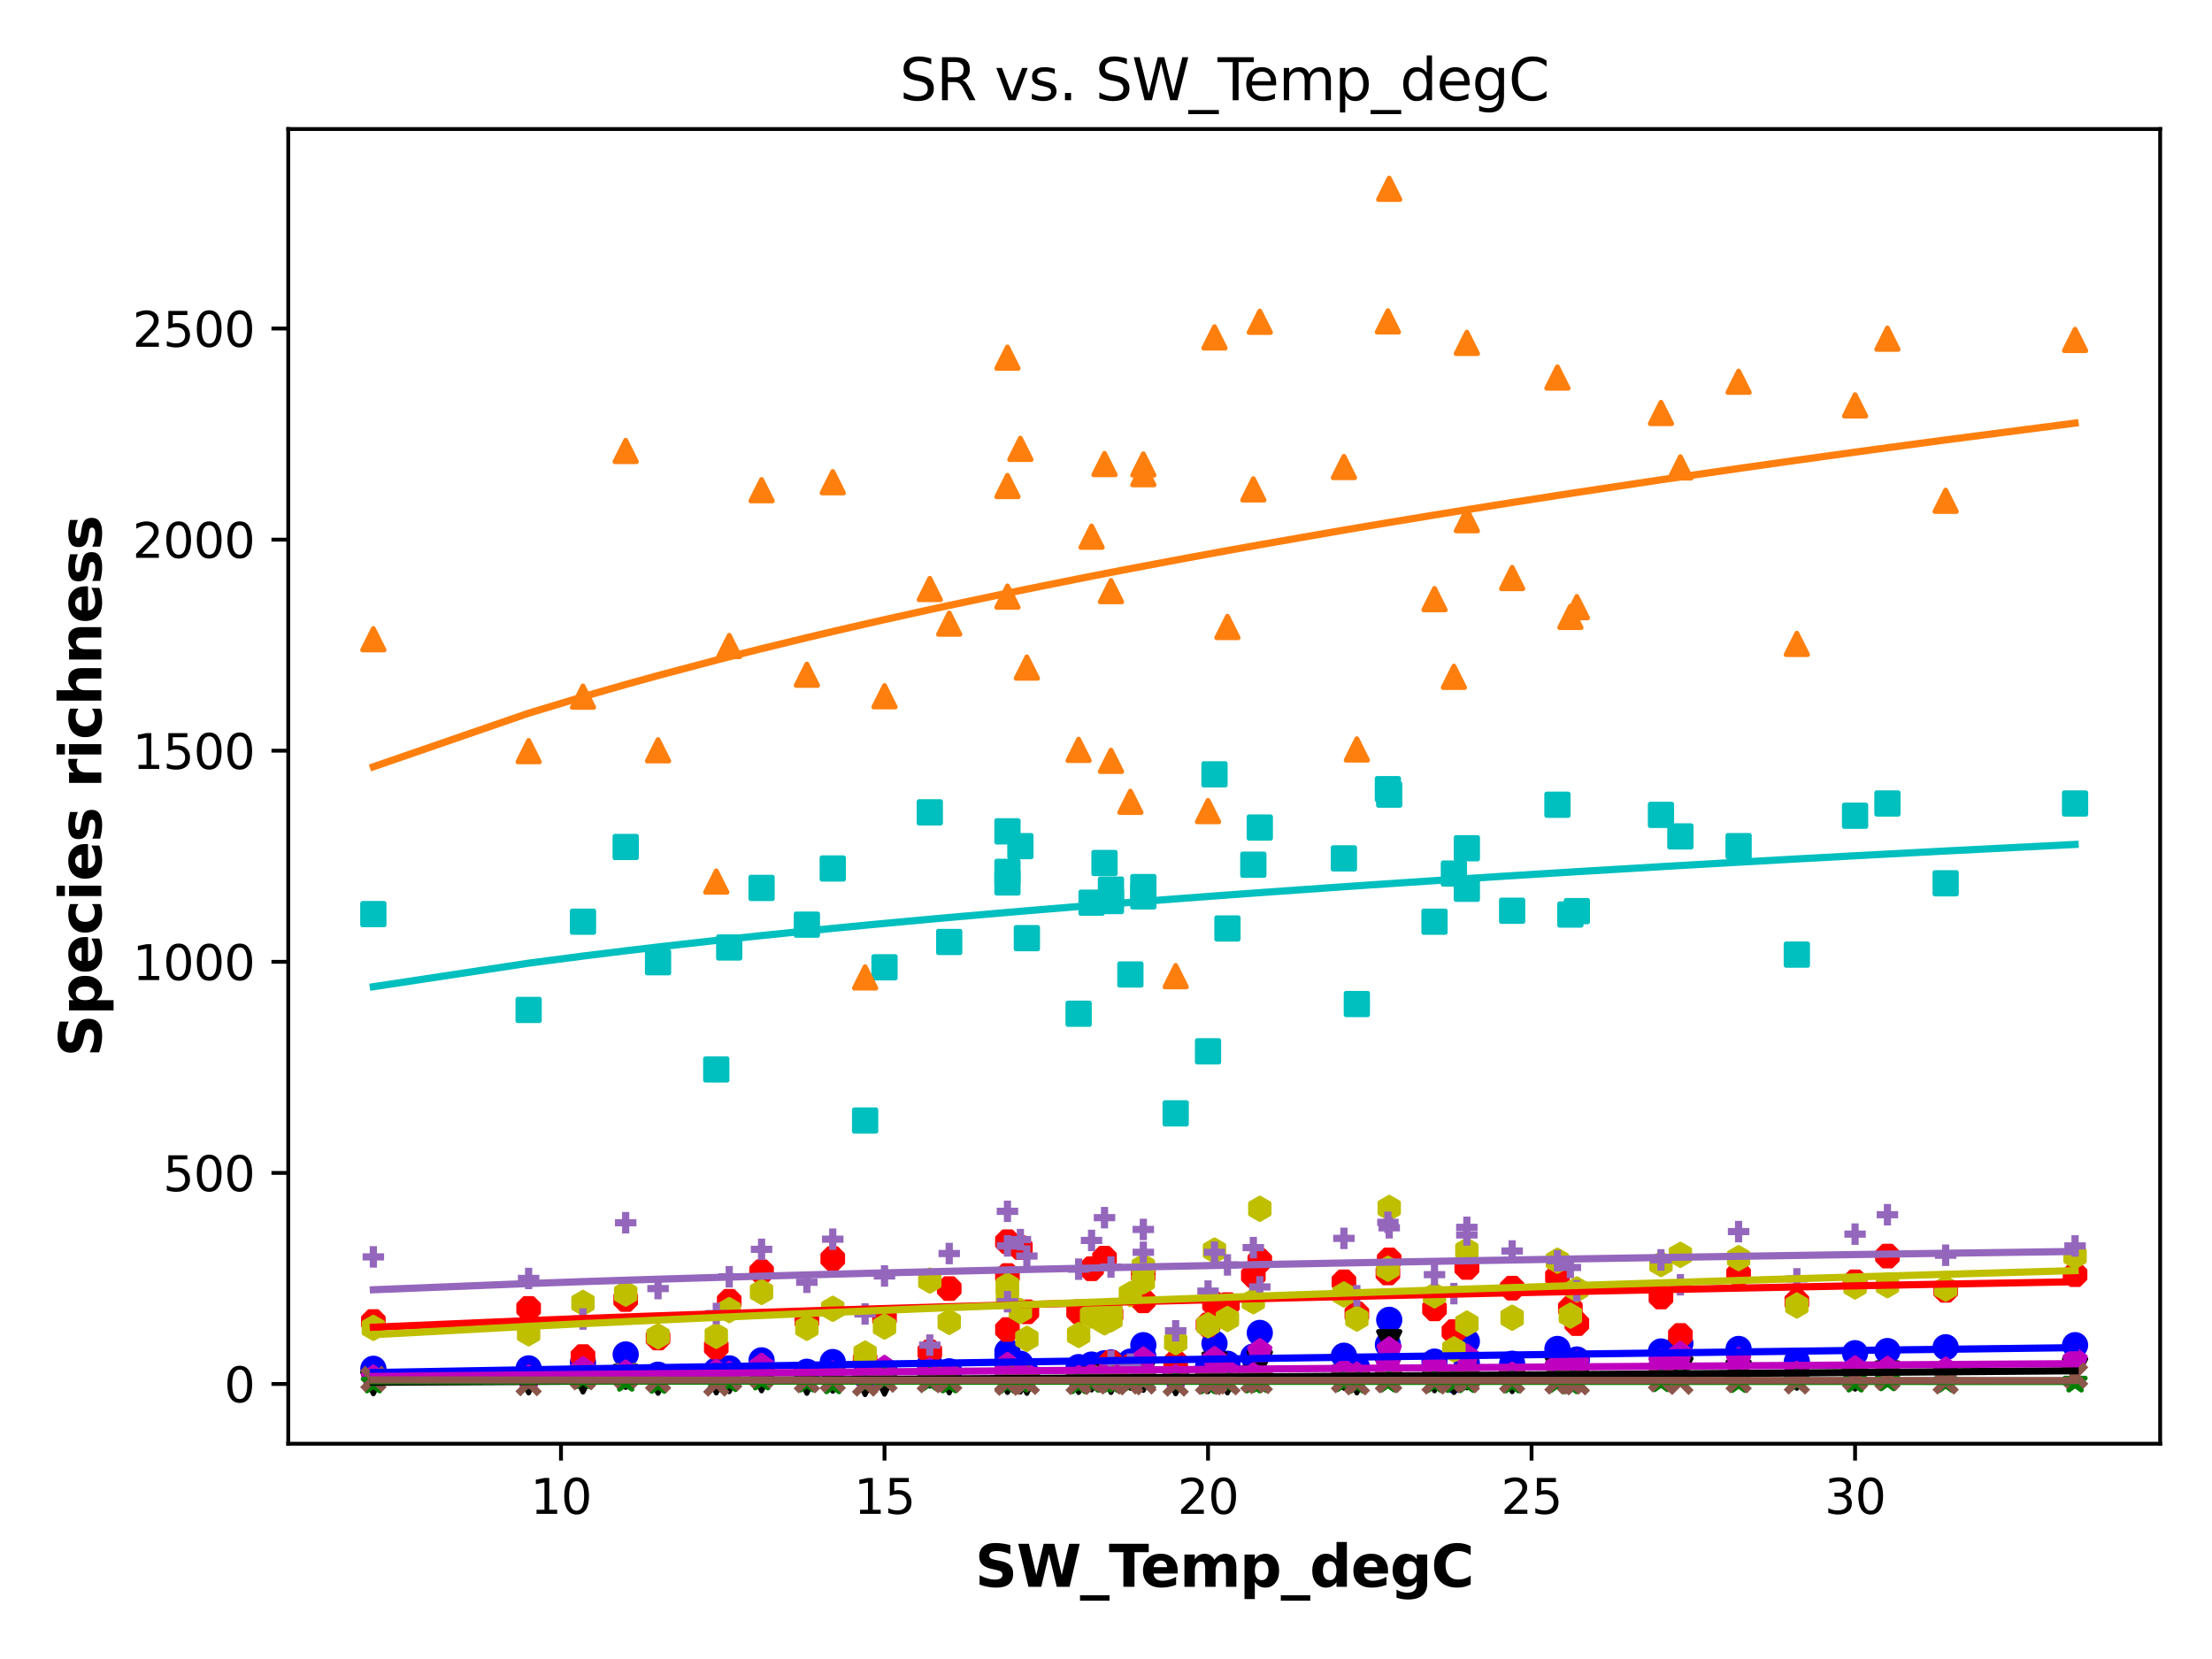<?xml version="1.0" encoding="utf-8" standalone="no"?>
<!DOCTYPE svg PUBLIC "-//W3C//DTD SVG 1.1//EN"
  "http://www.w3.org/Graphics/SVG/1.1/DTD/svg11.dtd">
<svg xmlns:xlink="http://www.w3.org/1999/xlink" width="460.8pt" height="345.6pt" viewBox="0 0 460.8 345.6" xmlns="http://www.w3.org/2000/svg" version="1.1">
 <defs>
  <style type="text/css">*{stroke-linejoin: round; stroke-linecap: butt}</style>
 </defs>
 <g id="figure_1">
  <g id="patch_1">
   <path d="M 0 345.6 
L 460.8 345.6 
L 460.8 0 
L 0 0 
z
" style="fill: #ffffff"/>
  </g>
  <g id="axes_1">
   <g id="patch_2">
    <path d="M 60.05 300.76 
L 450 300.76 
L 450 26.88 
L 60.05 26.88 
z
" style="fill: #ffffff"/>
   </g>
   <g id="PathCollection_1">
    <defs>
     <path id="m8f225c6321" d="M 0 2.236 
C 0.593 2.236 1.162 2 1.581 1.581 
C 2 1.162 2.236 0.593 2.236 0 
C 2.236 -0.593 2 -1.162 1.581 -1.581 
C 1.162 -2 0.593 -2.236 0 -2.236 
C -0.593 -2.236 -1.162 -2 -1.581 -1.581 
C -2 -1.162 -2.236 -0.593 -2.236 0 
C -2.236 0.593 -2 1.162 -1.581 1.581 
C -1.162 2 -0.593 2.236 0 2.236 
z
" style="stroke: #0000ff"/>
    </defs>
    <g clip-path="url(#pf0aaa7a168)">
     <use xlink:href="#m8f225c6321" x="328.486" y="283.21" style="fill: #0000ff; stroke: #0000ff"/>
     <use xlink:href="#m8f225c6321" x="151.91" y="285.057" style="fill: #0000ff; stroke: #0000ff"/>
     <use xlink:href="#m8f225c6321" x="386.446" y="281.891" style="fill: #0000ff; stroke: #0000ff"/>
     <use xlink:href="#m8f225c6321" x="305.572" y="279.428" style="fill: #0000ff; stroke: #0000ff"/>
     <use xlink:href="#m8f225c6321" x="227.393" y="284.265" style="fill: #0000ff; stroke: #0000ff"/>
     <use xlink:href="#m8f225c6321" x="235.48" y="283.65" style="fill: #0000ff; stroke: #0000ff"/>
     <use xlink:href="#m8f225c6321" x="362.184" y="281.011" style="fill: #0000ff; stroke: #0000ff"/>
     <use xlink:href="#m8f225c6321" x="231.437" y="286.552" style="fill: #0000ff; stroke: #0000ff"/>
     <use xlink:href="#m8f225c6321" x="261.091" y="282.594" style="fill: #0000ff; stroke: #0000ff"/>
     <use xlink:href="#m8f225c6321" x="393.186" y="281.451" style="fill: #0000ff; stroke: #0000ff"/>
     <use xlink:href="#m8f225c6321" x="432.275" y="280.22" style="fill: #0000ff; stroke: #0000ff"/>
     <use xlink:href="#m8f225c6321" x="282.657" y="284.793" style="fill: #0000ff; stroke: #0000ff"/>
     <use xlink:href="#m8f225c6321" x="315.007" y="284.089" style="fill: #0000ff; stroke: #0000ff"/>
     <use xlink:href="#m8f225c6321" x="110.125" y="285.057" style="fill: #0000ff; stroke: #0000ff"/>
     <use xlink:href="#m8f225c6321" x="77.775" y="285.145" style="fill: #0000ff; stroke: #0000ff"/>
     <use xlink:href="#m8f225c6321" x="302.876" y="287.519" style="fill: #0000ff; stroke: #0000ff"/>
     <use xlink:href="#m8f225c6321" x="149.214" y="285.497" style="fill: #0000ff; stroke: #0000ff"/>
     <use xlink:href="#m8f225c6321" x="158.65" y="283.386" style="fill: #0000ff; stroke: #0000ff"/>
     <use xlink:href="#m8f225c6321" x="168.085" y="285.76" style="fill: #0000ff; stroke: #0000ff"/>
     <use xlink:href="#m8f225c6321" x="230.089" y="284.001" style="fill: #0000ff; stroke: #0000ff"/>
     <use xlink:href="#m8f225c6321" x="244.916" y="286.024" style="fill: #0000ff; stroke: #0000ff"/>
     <use xlink:href="#m8f225c6321" x="289.397" y="274.943" style="fill: #0000ff; stroke: #0000ff"/>
     <use xlink:href="#m8f225c6321" x="251.655" y="284.793" style="fill: #0000ff; stroke: #0000ff"/>
     <use xlink:href="#m8f225c6321" x="193.695" y="284.265" style="fill: #0000ff; stroke: #0000ff"/>
     <use xlink:href="#m8f225c6321" x="305.572" y="284.001" style="fill: #0000ff; stroke: #0000ff"/>
     <use xlink:href="#m8f225c6321" x="255.699" y="284.089" style="fill: #0000ff; stroke: #0000ff"/>
     <use xlink:href="#m8f225c6321" x="289.127" y="280.132" style="fill: #0000ff; stroke: #0000ff"/>
     <use xlink:href="#m8f225c6321" x="374.315" y="283.65" style="fill: #0000ff; stroke: #0000ff"/>
     <use xlink:href="#m8f225c6321" x="253.003" y="279.868" style="fill: #0000ff; stroke: #0000ff"/>
     <use xlink:href="#m8f225c6321" x="130.343" y="282.155" style="fill: #0000ff; stroke: #0000ff"/>
     <use xlink:href="#m8f225c6321" x="327.138" y="283.826" style="fill: #0000ff; stroke: #0000ff"/>
     <use xlink:href="#m8f225c6321" x="209.87" y="282.242" style="fill: #0000ff; stroke: #0000ff"/>
     <use xlink:href="#m8f225c6321" x="173.477" y="283.738" style="fill: #0000ff; stroke: #0000ff"/>
     <use xlink:href="#m8f225c6321" x="298.832" y="283.65" style="fill: #0000ff; stroke: #0000ff"/>
     <use xlink:href="#m8f225c6321" x="279.961" y="282.418" style="fill: #0000ff; stroke: #0000ff"/>
     <use xlink:href="#m8f225c6321" x="180.216" y="286.552" style="fill: #0000ff; stroke: #0000ff"/>
     <use xlink:href="#m8f225c6321" x="184.26" y="285.497" style="fill: #0000ff; stroke: #0000ff"/>
     <use xlink:href="#m8f225c6321" x="197.739" y="285.672" style="fill: #0000ff; stroke: #0000ff"/>
     <use xlink:href="#m8f225c6321" x="137.083" y="286.376" style="fill: #0000ff; stroke: #0000ff"/>
     <use xlink:href="#m8f225c6321" x="231.437" y="283.826" style="fill: #0000ff; stroke: #0000ff"/>
     <use xlink:href="#m8f225c6321" x="209.87" y="281.539" style="fill: #0000ff; stroke: #0000ff"/>
     <use xlink:href="#m8f225c6321" x="224.697" y="284.793" style="fill: #0000ff; stroke: #0000ff"/>
     <use xlink:href="#m8f225c6321" x="238.176" y="282.594" style="fill: #0000ff; stroke: #0000ff"/>
     <use xlink:href="#m8f225c6321" x="238.176" y="280.22" style="fill: #0000ff; stroke: #0000ff"/>
     <use xlink:href="#m8f225c6321" x="346.009" y="281.539" style="fill: #0000ff; stroke: #0000ff"/>
     <use xlink:href="#m8f225c6321" x="405.317" y="280.659" style="fill: #0000ff; stroke: #0000ff"/>
     <use xlink:href="#m8f225c6321" x="324.442" y="281.011" style="fill: #0000ff; stroke: #0000ff"/>
     <use xlink:href="#m8f225c6321" x="213.914" y="286.2" style="fill: #0000ff; stroke: #0000ff"/>
     <use xlink:href="#m8f225c6321" x="212.566" y="284.089" style="fill: #0000ff; stroke: #0000ff"/>
     <use xlink:href="#m8f225c6321" x="262.438" y="277.669" style="fill: #0000ff; stroke: #0000ff"/>
     <use xlink:href="#m8f225c6321" x="209.87" y="283.474" style="fill: #0000ff; stroke: #0000ff"/>
     <use xlink:href="#m8f225c6321" x="121.447" y="283.826" style="fill: #0000ff; stroke: #0000ff"/>
     <use xlink:href="#m8f225c6321" x="350.053" y="279.868" style="fill: #0000ff; stroke: #0000ff"/>
    </g>
   </g>
   <g id="PathCollection_2">
    <defs>
     <path id="mb96b26d0e3" d="M -0 2.236 
L 2.236 -2.236 
L -2.236 -2.236 
z
" style="stroke: #000000"/>
    </defs>
    <g clip-path="url(#pf0aaa7a168)">
     <use xlink:href="#mb96b26d0e3" x="328.486" y="287.168" style="stroke: #000000"/>
     <use xlink:href="#mb96b26d0e3" x="151.91" y="287.695" style="stroke: #000000"/>
     <use xlink:href="#mb96b26d0e3" x="386.446" y="287.168" style="stroke: #000000"/>
     <use xlink:href="#mb96b26d0e3" x="305.572" y="284.353" style="stroke: #000000"/>
     <use xlink:href="#mb96b26d0e3" x="227.393" y="287.343" style="stroke: #000000"/>
     <use xlink:href="#mb96b26d0e3" x="235.48" y="286.992" style="stroke: #000000"/>
     <use xlink:href="#mb96b26d0e3" x="362.184" y="285.936" style="stroke: #000000"/>
     <use xlink:href="#mb96b26d0e3" x="231.437" y="287.871" style="stroke: #000000"/>
     <use xlink:href="#mb96b26d0e3" x="261.091" y="287.08" style="stroke: #000000"/>
     <use xlink:href="#mb96b26d0e3" x="393.186" y="286.112" style="stroke: #000000"/>
     <use xlink:href="#mb96b26d0e3" x="432.275" y="285.321" style="stroke: #000000"/>
     <use xlink:href="#mb96b26d0e3" x="282.657" y="287.959" style="stroke: #000000"/>
     <use xlink:href="#mb96b26d0e3" x="315.007" y="287.695" style="stroke: #000000"/>
     <use xlink:href="#mb96b26d0e3" x="110.125" y="287.959" style="stroke: #000000"/>
     <use xlink:href="#mb96b26d0e3" x="77.775" y="288.135" style="stroke: #000000"/>
     <use xlink:href="#mb96b26d0e3" x="302.876" y="287.871" style="stroke: #000000"/>
     <use xlink:href="#mb96b26d0e3" x="149.214" y="287.959" style="stroke: #000000"/>
     <use xlink:href="#mb96b26d0e3" x="158.65" y="287.519" style="stroke: #000000"/>
     <use xlink:href="#mb96b26d0e3" x="168.085" y="288.047" style="stroke: #000000"/>
     <use xlink:href="#mb96b26d0e3" x="230.089" y="286.816" style="stroke: #000000"/>
     <use xlink:href="#mb96b26d0e3" x="244.916" y="288.135" style="stroke: #000000"/>
     <use xlink:href="#mb96b26d0e3" x="289.397" y="279.604" style="stroke: #000000"/>
     <use xlink:href="#mb96b26d0e3" x="251.655" y="287.695" style="stroke: #000000"/>
     <use xlink:href="#mb96b26d0e3" x="193.695" y="286.552" style="stroke: #000000"/>
     <use xlink:href="#mb96b26d0e3" x="305.572" y="286.904" style="stroke: #000000"/>
     <use xlink:href="#mb96b26d0e3" x="255.699" y="287.959" style="stroke: #000000"/>
     <use xlink:href="#mb96b26d0e3" x="289.127" y="285.409" style="stroke: #000000"/>
     <use xlink:href="#mb96b26d0e3" x="374.315" y="286.992" style="stroke: #000000"/>
     <use xlink:href="#mb96b26d0e3" x="253.003" y="284.265" style="stroke: #000000"/>
     <use xlink:href="#mb96b26d0e3" x="130.343" y="286.816" style="stroke: #000000"/>
     <use xlink:href="#mb96b26d0e3" x="327.138" y="287.431" style="stroke: #000000"/>
     <use xlink:href="#mb96b26d0e3" x="209.87" y="286.64" style="stroke: #000000"/>
     <use xlink:href="#mb96b26d0e3" x="173.477" y="287.607" style="stroke: #000000"/>
     <use xlink:href="#mb96b26d0e3" x="298.832" y="287.519" style="stroke: #000000"/>
     <use xlink:href="#mb96b26d0e3" x="279.961" y="286.992" style="stroke: #000000"/>
     <use xlink:href="#mb96b26d0e3" x="180.216" y="288.311" style="stroke: #000000"/>
     <use xlink:href="#mb96b26d0e3" x="184.26" y="288.223" style="stroke: #000000"/>
     <use xlink:href="#mb96b26d0e3" x="197.739" y="287.959" style="stroke: #000000"/>
     <use xlink:href="#mb96b26d0e3" x="137.083" y="288.047" style="stroke: #000000"/>
     <use xlink:href="#mb96b26d0e3" x="231.437" y="287.695" style="stroke: #000000"/>
     <use xlink:href="#mb96b26d0e3" x="209.87" y="286.288" style="stroke: #000000"/>
     <use xlink:href="#mb96b26d0e3" x="224.697" y="287.871" style="stroke: #000000"/>
     <use xlink:href="#mb96b26d0e3" x="238.176" y="287.431" style="stroke: #000000"/>
     <use xlink:href="#mb96b26d0e3" x="238.176" y="285.672" style="stroke: #000000"/>
     <use xlink:href="#mb96b26d0e3" x="346.009" y="286.464" style="stroke: #000000"/>
     <use xlink:href="#mb96b26d0e3" x="405.317" y="286.464" style="stroke: #000000"/>
     <use xlink:href="#mb96b26d0e3" x="324.442" y="284.969" style="stroke: #000000"/>
     <use xlink:href="#mb96b26d0e3" x="213.914" y="288.047" style="stroke: #000000"/>
     <use xlink:href="#mb96b26d0e3" x="212.566" y="287.783" style="stroke: #000000"/>
     <use xlink:href="#mb96b26d0e3" x="262.438" y="283.913" style="stroke: #000000"/>
     <use xlink:href="#mb96b26d0e3" x="209.87" y="287.871" style="stroke: #000000"/>
     <use xlink:href="#mb96b26d0e3" x="121.447" y="287.783" style="stroke: #000000"/>
     <use xlink:href="#mb96b26d0e3" x="350.053" y="285.233" style="stroke: #000000"/>
    </g>
   </g>
   <g id="PathCollection_3">
    <defs>
     <path id="m714faa9def" d="M -0.856 -2.066 
L -2.066 -0.856 
L -2.066 0.856 
L -0.856 2.066 
L 0.856 2.066 
L 2.066 0.856 
L 2.066 -0.856 
L 0.856 -2.066 
z
" style="stroke: #ff0000"/>
    </defs>
    <g clip-path="url(#pf0aaa7a168)">
     <use xlink:href="#m714faa9def" x="328.486" y="275.734" style="fill: #ff0000; stroke: #ff0000"/>
     <use xlink:href="#m714faa9def" x="151.91" y="271.073" style="fill: #ff0000; stroke: #ff0000"/>
     <use xlink:href="#m714faa9def" x="386.446" y="267.027" style="fill: #ff0000; stroke: #ff0000"/>
     <use xlink:href="#m714faa9def" x="305.572" y="264.037" style="fill: #ff0000; stroke: #ff0000"/>
     <use xlink:href="#m714faa9def" x="227.393" y="264.301" style="fill: #ff0000; stroke: #ff0000"/>
     <use xlink:href="#m714faa9def" x="235.48" y="284.705" style="fill: #ff0000; stroke: #ff0000"/>
     <use xlink:href="#m714faa9def" x="362.184" y="265.444" style="fill: #ff0000; stroke: #ff0000"/>
     <use xlink:href="#m714faa9def" x="231.437" y="283.826" style="fill: #ff0000; stroke: #ff0000"/>
     <use xlink:href="#m714faa9def" x="261.091" y="265.708" style="fill: #ff0000; stroke: #ff0000"/>
     <use xlink:href="#m714faa9def" x="393.186" y="261.663" style="fill: #ff0000; stroke: #ff0000"/>
     <use xlink:href="#m714faa9def" x="432.275" y="265.532" style="fill: #ff0000; stroke: #ff0000"/>
     <use xlink:href="#m714faa9def" x="282.657" y="273.711" style="fill: #ff0000; stroke: #ff0000"/>
     <use xlink:href="#m714faa9def" x="315.007" y="268.347" style="fill: #ff0000; stroke: #ff0000"/>
     <use xlink:href="#m714faa9def" x="110.125" y="272.568" style="fill: #ff0000; stroke: #ff0000"/>
     <use xlink:href="#m714faa9def" x="77.775" y="275.295" style="fill: #ff0000; stroke: #ff0000"/>
     <use xlink:href="#m714faa9def" x="302.876" y="277.405" style="fill: #ff0000; stroke: #ff0000"/>
     <use xlink:href="#m714faa9def" x="149.214" y="280.659" style="fill: #ff0000; stroke: #ff0000"/>
     <use xlink:href="#m714faa9def" x="158.65" y="264.917" style="fill: #ff0000; stroke: #ff0000"/>
     <use xlink:href="#m714faa9def" x="168.085" y="275.031" style="fill: #ff0000; stroke: #ff0000"/>
     <use xlink:href="#m714faa9def" x="230.089" y="262.102" style="fill: #ff0000; stroke: #ff0000"/>
     <use xlink:href="#m714faa9def" x="244.916" y="283.826" style="fill: #ff0000; stroke: #ff0000"/>
     <use xlink:href="#m714faa9def" x="289.397" y="262.454" style="fill: #ff0000; stroke: #ff0000"/>
     <use xlink:href="#m714faa9def" x="251.655" y="275.998" style="fill: #ff0000; stroke: #ff0000"/>
     <use xlink:href="#m714faa9def" x="193.695" y="281.627" style="fill: #ff0000; stroke: #ff0000"/>
     <use xlink:href="#m714faa9def" x="305.572" y="263.949" style="fill: #ff0000; stroke: #ff0000"/>
     <use xlink:href="#m714faa9def" x="255.699" y="271.777" style="fill: #ff0000; stroke: #ff0000"/>
     <use xlink:href="#m714faa9def" x="289.127" y="265.18" style="fill: #ff0000; stroke: #ff0000"/>
     <use xlink:href="#m714faa9def" x="374.315" y="271.161" style="fill: #ff0000; stroke: #ff0000"/>
     <use xlink:href="#m714faa9def" x="253.003" y="271.689" style="fill: #ff0000; stroke: #ff0000"/>
     <use xlink:href="#m714faa9def" x="130.343" y="270.721" style="fill: #ff0000; stroke: #ff0000"/>
     <use xlink:href="#m714faa9def" x="327.138" y="272.568" style="fill: #ff0000; stroke: #ff0000"/>
     <use xlink:href="#m714faa9def" x="209.87" y="265.708" style="fill: #ff0000; stroke: #ff0000"/>
     <use xlink:href="#m714faa9def" x="173.477" y="262.19" style="fill: #ff0000; stroke: #ff0000"/>
     <use xlink:href="#m714faa9def" x="298.832" y="272.656" style="fill: #ff0000; stroke: #ff0000"/>
     <use xlink:href="#m714faa9def" x="279.961" y="267.027" style="fill: #ff0000; stroke: #ff0000"/>
     <use xlink:href="#m714faa9def" x="180.216" y="283.386" style="fill: #ff0000; stroke: #ff0000"/>
     <use xlink:href="#m714faa9def" x="184.26" y="274.503" style="fill: #ff0000; stroke: #ff0000"/>
     <use xlink:href="#m714faa9def" x="197.739" y="268.435" style="fill: #ff0000; stroke: #ff0000"/>
     <use xlink:href="#m714faa9def" x="137.083" y="278.725" style="fill: #ff0000; stroke: #ff0000"/>
     <use xlink:href="#m714faa9def" x="231.437" y="273.799" style="fill: #ff0000; stroke: #ff0000"/>
     <use xlink:href="#m714faa9def" x="209.87" y="258.672" style="fill: #ff0000; stroke: #ff0000"/>
     <use xlink:href="#m714faa9def" x="224.697" y="273.272" style="fill: #ff0000; stroke: #ff0000"/>
     <use xlink:href="#m714faa9def" x="238.176" y="265.62" style="fill: #ff0000; stroke: #ff0000"/>
     <use xlink:href="#m714faa9def" x="238.176" y="270.985" style="fill: #ff0000; stroke: #ff0000"/>
     <use xlink:href="#m714faa9def" x="346.009" y="270.194" style="fill: #ff0000; stroke: #ff0000"/>
     <use xlink:href="#m714faa9def" x="405.317" y="268.786" style="fill: #ff0000; stroke: #ff0000"/>
     <use xlink:href="#m714faa9def" x="324.442" y="265.972" style="fill: #ff0000; stroke: #ff0000"/>
     <use xlink:href="#m714faa9def" x="213.914" y="273.272" style="fill: #ff0000; stroke: #ff0000"/>
     <use xlink:href="#m714faa9def" x="212.566" y="259.904" style="fill: #ff0000; stroke: #ff0000"/>
     <use xlink:href="#m714faa9def" x="262.438" y="262.63" style="fill: #ff0000; stroke: #ff0000"/>
     <use xlink:href="#m714faa9def" x="209.87" y="276.966" style="fill: #ff0000; stroke: #ff0000"/>
     <use xlink:href="#m714faa9def" x="121.447" y="282.594" style="fill: #ff0000; stroke: #ff0000"/>
     <use xlink:href="#m714faa9def" x="350.053" y="278.197" style="fill: #ff0000; stroke: #ff0000"/>
    </g>
   </g>
   <g id="PathCollection_4">
    <defs>
     <path id="mb05a9a1929" d="M -2.236 2.236 
L 2.236 2.236 
L 2.236 -2.236 
L -2.236 -2.236 
z
" style="stroke: #00bfbf"/>
    </defs>
    <g clip-path="url(#pf0aaa7a168)">
     <use xlink:href="#mb05a9a1929" x="328.486" y="189.809" style="fill: #00bfbf; stroke: #00bfbf"/>
     <use xlink:href="#mb05a9a1929" x="151.91" y="197.372" style="fill: #00bfbf; stroke: #00bfbf"/>
     <use xlink:href="#mb05a9a1929" x="386.446" y="169.932" style="fill: #00bfbf; stroke: #00bfbf"/>
     <use xlink:href="#mb05a9a1929" x="305.572" y="176.704" style="fill: #00bfbf; stroke: #00bfbf"/>
     <use xlink:href="#mb05a9a1929" x="227.393" y="188.05" style="fill: #00bfbf; stroke: #00bfbf"/>
     <use xlink:href="#mb05a9a1929" x="235.48" y="203.001" style="fill: #00bfbf; stroke: #00bfbf"/>
     <use xlink:href="#mb05a9a1929" x="362.184" y="176.265" style="fill: #00bfbf; stroke: #00bfbf"/>
     <use xlink:href="#mb05a9a1929" x="231.437" y="187.698" style="fill: #00bfbf; stroke: #00bfbf"/>
     <use xlink:href="#mb05a9a1929" x="261.091" y="180.134" style="fill: #00bfbf; stroke: #00bfbf"/>
     <use xlink:href="#mb05a9a1929" x="393.186" y="167.382" style="fill: #00bfbf; stroke: #00bfbf"/>
     <use xlink:href="#mb05a9a1929" x="432.275" y="167.382" style="fill: #00bfbf; stroke: #00bfbf"/>
     <use xlink:href="#mb05a9a1929" x="282.657" y="209.157" style="fill: #00bfbf; stroke: #00bfbf"/>
     <use xlink:href="#mb05a9a1929" x="315.007" y="189.721" style="fill: #00bfbf; stroke: #00bfbf"/>
     <use xlink:href="#mb05a9a1929" x="110.125" y="210.389" style="fill: #00bfbf; stroke: #00bfbf"/>
     <use xlink:href="#mb05a9a1929" x="77.775" y="190.424" style="fill: #00bfbf; stroke: #00bfbf"/>
     <use xlink:href="#mb05a9a1929" x="302.876" y="181.981" style="fill: #00bfbf; stroke: #00bfbf"/>
     <use xlink:href="#mb05a9a1929" x="149.214" y="222.789" style="fill: #00bfbf; stroke: #00bfbf"/>
     <use xlink:href="#mb05a9a1929" x="158.65" y="184.972" style="fill: #00bfbf; stroke: #00bfbf"/>
     <use xlink:href="#mb05a9a1929" x="168.085" y="192.623" style="fill: #00bfbf; stroke: #00bfbf"/>
     <use xlink:href="#mb05a9a1929" x="230.089" y="179.783" style="fill: #00bfbf; stroke: #00bfbf"/>
     <use xlink:href="#mb05a9a1929" x="244.916" y="231.936" style="fill: #00bfbf; stroke: #00bfbf"/>
     <use xlink:href="#mb05a9a1929" x="289.397" y="165.535" style="fill: #00bfbf; stroke: #00bfbf"/>
     <use xlink:href="#mb05a9a1929" x="251.655" y="219.008" style="fill: #00bfbf; stroke: #00bfbf"/>
     <use xlink:href="#mb05a9a1929" x="193.695" y="169.229" style="fill: #00bfbf; stroke: #00bfbf"/>
     <use xlink:href="#mb05a9a1929" x="305.572" y="185.147" style="fill: #00bfbf; stroke: #00bfbf"/>
     <use xlink:href="#mb05a9a1929" x="255.699" y="193.415" style="fill: #00bfbf; stroke: #00bfbf"/>
     <use xlink:href="#mb05a9a1929" x="289.127" y="164.392" style="fill: #00bfbf; stroke: #00bfbf"/>
     <use xlink:href="#mb05a9a1929" x="374.315" y="198.867" style="fill: #00bfbf; stroke: #00bfbf"/>
     <use xlink:href="#mb05a9a1929" x="253.003" y="161.313" style="fill: #00bfbf; stroke: #00bfbf"/>
     <use xlink:href="#mb05a9a1929" x="130.343" y="176.441" style="fill: #00bfbf; stroke: #00bfbf"/>
     <use xlink:href="#mb05a9a1929" x="327.138" y="190.512" style="fill: #00bfbf; stroke: #00bfbf"/>
     <use xlink:href="#mb05a9a1929" x="209.87" y="183.828" style="fill: #00bfbf; stroke: #00bfbf"/>
     <use xlink:href="#mb05a9a1929" x="173.477" y="180.926" style="fill: #00bfbf; stroke: #00bfbf"/>
     <use xlink:href="#mb05a9a1929" x="298.832" y="192.007" style="fill: #00bfbf; stroke: #00bfbf"/>
     <use xlink:href="#mb05a9a1929" x="279.961" y="178.815" style="fill: #00bfbf; stroke: #00bfbf"/>
     <use xlink:href="#mb05a9a1929" x="180.216" y="233.431" style="fill: #00bfbf; stroke: #00bfbf"/>
     <use xlink:href="#mb05a9a1929" x="184.26" y="201.506" style="fill: #00bfbf; stroke: #00bfbf"/>
     <use xlink:href="#mb05a9a1929" x="197.739" y="196.229" style="fill: #00bfbf; stroke: #00bfbf"/>
     <use xlink:href="#mb05a9a1929" x="137.083" y="200.45" style="fill: #00bfbf; stroke: #00bfbf"/>
     <use xlink:href="#mb05a9a1929" x="231.437" y="185.323" style="fill: #00bfbf; stroke: #00bfbf"/>
     <use xlink:href="#mb05a9a1929" x="209.87" y="173.187" style="fill: #00bfbf; stroke: #00bfbf"/>
     <use xlink:href="#mb05a9a1929" x="224.697" y="211.18" style="fill: #00bfbf; stroke: #00bfbf"/>
     <use xlink:href="#mb05a9a1929" x="238.176" y="186.731" style="fill: #00bfbf; stroke: #00bfbf"/>
     <use xlink:href="#mb05a9a1929" x="238.176" y="184.796" style="fill: #00bfbf; stroke: #00bfbf"/>
     <use xlink:href="#mb05a9a1929" x="346.009" y="169.757" style="fill: #00bfbf; stroke: #00bfbf"/>
     <use xlink:href="#mb05a9a1929" x="405.317" y="184.004" style="fill: #00bfbf; stroke: #00bfbf"/>
     <use xlink:href="#mb05a9a1929" x="324.442" y="167.646" style="fill: #00bfbf; stroke: #00bfbf"/>
     <use xlink:href="#mb05a9a1929" x="213.914" y="195.437" style="fill: #00bfbf; stroke: #00bfbf"/>
     <use xlink:href="#mb05a9a1929" x="212.566" y="176.265" style="fill: #00bfbf; stroke: #00bfbf"/>
     <use xlink:href="#mb05a9a1929" x="262.438" y="172.395" style="fill: #00bfbf; stroke: #00bfbf"/>
     <use xlink:href="#mb05a9a1929" x="209.87" y="181.63" style="fill: #00bfbf; stroke: #00bfbf"/>
     <use xlink:href="#mb05a9a1929" x="121.447" y="192.007" style="fill: #00bfbf; stroke: #00bfbf"/>
     <use xlink:href="#mb05a9a1929" x="350.053" y="174.242" style="fill: #00bfbf; stroke: #00bfbf"/>
    </g>
   </g>
   <g id="PathCollection_5">
    <defs>
     <path id="m02c55fd99c" d="M 0 -2.236 
L -2.127 -0.691 
L -1.314 1.809 
L 1.314 1.809 
L 2.127 -0.691 
z
" style="stroke: #bf00bf"/>
    </defs>
    <g clip-path="url(#pf0aaa7a168)">
     <use xlink:href="#m02c55fd99c" x="328.486" y="283.913" style="fill: #bf00bf; stroke: #bf00bf"/>
     <use xlink:href="#m02c55fd99c" x="151.91" y="286.2" style="fill: #bf00bf; stroke: #bf00bf"/>
     <use xlink:href="#m02c55fd99c" x="386.446" y="285.057" style="fill: #bf00bf; stroke: #bf00bf"/>
     <use xlink:href="#m02c55fd99c" x="305.572" y="282.594" style="fill: #bf00bf; stroke: #bf00bf"/>
     <use xlink:href="#m02c55fd99c" x="227.393" y="286.64" style="fill: #bf00bf; stroke: #bf00bf"/>
     <use xlink:href="#m02c55fd99c" x="235.48" y="285.672" style="fill: #bf00bf; stroke: #bf00bf"/>
     <use xlink:href="#m02c55fd99c" x="362.184" y="283.298" style="fill: #bf00bf; stroke: #bf00bf"/>
     <use xlink:href="#m02c55fd99c" x="231.437" y="285.936" style="fill: #bf00bf; stroke: #bf00bf"/>
     <use xlink:href="#m02c55fd99c" x="261.091" y="286.464" style="fill: #bf00bf; stroke: #bf00bf"/>
     <use xlink:href="#m02c55fd99c" x="393.186" y="285.145" style="fill: #bf00bf; stroke: #bf00bf"/>
     <use xlink:href="#m02c55fd99c" x="432.275" y="283.298" style="fill: #bf00bf; stroke: #bf00bf"/>
     <use xlink:href="#m02c55fd99c" x="282.657" y="286.376" style="fill: #bf00bf; stroke: #bf00bf"/>
     <use xlink:href="#m02c55fd99c" x="315.007" y="286.376" style="fill: #bf00bf; stroke: #bf00bf"/>
     <use xlink:href="#m02c55fd99c" x="110.125" y="286.992" style="fill: #bf00bf; stroke: #bf00bf"/>
     <use xlink:href="#m02c55fd99c" x="77.775" y="286.992" style="fill: #bf00bf; stroke: #bf00bf"/>
     <use xlink:href="#m02c55fd99c" x="302.876" y="286.992" style="fill: #bf00bf; stroke: #bf00bf"/>
     <use xlink:href="#m02c55fd99c" x="149.214" y="285.76" style="fill: #bf00bf; stroke: #bf00bf"/>
     <use xlink:href="#m02c55fd99c" x="158.65" y="284.529" style="fill: #bf00bf; stroke: #bf00bf"/>
     <use xlink:href="#m02c55fd99c" x="168.085" y="286.552" style="fill: #bf00bf; stroke: #bf00bf"/>
     <use xlink:href="#m02c55fd99c" x="230.089" y="286.464" style="fill: #bf00bf; stroke: #bf00bf"/>
     <use xlink:href="#m02c55fd99c" x="244.916" y="286.904" style="fill: #bf00bf; stroke: #bf00bf"/>
     <use xlink:href="#m02c55fd99c" x="289.397" y="281.099" style="fill: #bf00bf; stroke: #bf00bf"/>
     <use xlink:href="#m02c55fd99c" x="251.655" y="286.904" style="fill: #bf00bf; stroke: #bf00bf"/>
     <use xlink:href="#m02c55fd99c" x="193.695" y="285.497" style="fill: #bf00bf; stroke: #bf00bf"/>
     <use xlink:href="#m02c55fd99c" x="305.572" y="286.464" style="fill: #bf00bf; stroke: #bf00bf"/>
     <use xlink:href="#m02c55fd99c" x="255.699" y="285.76" style="fill: #bf00bf; stroke: #bf00bf"/>
     <use xlink:href="#m02c55fd99c" x="289.127" y="284.089" style="fill: #bf00bf; stroke: #bf00bf"/>
     <use xlink:href="#m02c55fd99c" x="374.315" y="286.2" style="fill: #bf00bf; stroke: #bf00bf"/>
     <use xlink:href="#m02c55fd99c" x="253.003" y="283.122" style="fill: #bf00bf; stroke: #bf00bf"/>
     <use xlink:href="#m02c55fd99c" x="130.343" y="285.936" style="fill: #bf00bf; stroke: #bf00bf"/>
     <use xlink:href="#m02c55fd99c" x="327.138" y="286.64" style="fill: #bf00bf; stroke: #bf00bf"/>
     <use xlink:href="#m02c55fd99c" x="209.87" y="285.848" style="fill: #bf00bf; stroke: #bf00bf"/>
     <use xlink:href="#m02c55fd99c" x="173.477" y="286.112" style="fill: #bf00bf; stroke: #bf00bf"/>
     <use xlink:href="#m02c55fd99c" x="298.832" y="284.441" style="fill: #bf00bf; stroke: #bf00bf"/>
     <use xlink:href="#m02c55fd99c" x="279.961" y="285.672" style="fill: #bf00bf; stroke: #bf00bf"/>
     <use xlink:href="#m02c55fd99c" x="180.216" y="286.552" style="fill: #bf00bf; stroke: #bf00bf"/>
     <use xlink:href="#m02c55fd99c" x="184.26" y="284.969" style="fill: #bf00bf; stroke: #bf00bf"/>
     <use xlink:href="#m02c55fd99c" x="197.739" y="286.2" style="fill: #bf00bf; stroke: #bf00bf"/>
     <use xlink:href="#m02c55fd99c" x="137.083" y="286.904" style="fill: #bf00bf; stroke: #bf00bf"/>
     <use xlink:href="#m02c55fd99c" x="231.437" y="286.288" style="fill: #bf00bf; stroke: #bf00bf"/>
     <use xlink:href="#m02c55fd99c" x="209.87" y="285.409" style="fill: #bf00bf; stroke: #bf00bf"/>
     <use xlink:href="#m02c55fd99c" x="224.697" y="287.08" style="fill: #bf00bf; stroke: #bf00bf"/>
     <use xlink:href="#m02c55fd99c" x="238.176" y="283.21" style="fill: #bf00bf; stroke: #bf00bf"/>
     <use xlink:href="#m02c55fd99c" x="238.176" y="283.65" style="fill: #bf00bf; stroke: #bf00bf"/>
     <use xlink:href="#m02c55fd99c" x="346.009" y="283.738" style="fill: #bf00bf; stroke: #bf00bf"/>
     <use xlink:href="#m02c55fd99c" x="405.317" y="285.321" style="fill: #bf00bf; stroke: #bf00bf"/>
     <use xlink:href="#m02c55fd99c" x="324.442" y="284.617" style="fill: #bf00bf; stroke: #bf00bf"/>
     <use xlink:href="#m02c55fd99c" x="213.914" y="286.464" style="fill: #bf00bf; stroke: #bf00bf"/>
     <use xlink:href="#m02c55fd99c" x="212.566" y="285.672" style="fill: #bf00bf; stroke: #bf00bf"/>
     <use xlink:href="#m02c55fd99c" x="262.438" y="281.451" style="fill: #bf00bf; stroke: #bf00bf"/>
     <use xlink:href="#m02c55fd99c" x="209.87" y="284.353" style="fill: #bf00bf; stroke: #bf00bf"/>
     <use xlink:href="#m02c55fd99c" x="121.447" y="285.233" style="fill: #bf00bf; stroke: #bf00bf"/>
     <use xlink:href="#m02c55fd99c" x="350.053" y="282.067" style="fill: #bf00bf; stroke: #bf00bf"/>
    </g>
   </g>
   <g id="PathCollection_6">
    <defs>
     <path id="mff67c1f667" d="M 0 -2.236 
L -0.502 -0.691 
L -2.127 -0.691 
L -0.812 0.264 
L -1.314 1.809 
L -0 0.854 
L 1.314 1.809 
L 0.812 0.264 
L 2.127 -0.691 
L 0.502 -0.691 
z
" style="stroke: #008000"/>
    </defs>
    <g clip-path="url(#pf0aaa7a168)">
     <use xlink:href="#mff67c1f667" x="328.486" y="287.695" style="fill: #008000; stroke: #008000"/>
     <use xlink:href="#mff67c1f667" x="151.91" y="287.695" style="fill: #008000; stroke: #008000"/>
     <use xlink:href="#mff67c1f667" x="386.446" y="287.783" style="fill: #008000; stroke: #008000"/>
     <use xlink:href="#mff67c1f667" x="305.572" y="287.695" style="fill: #008000; stroke: #008000"/>
     <use xlink:href="#mff67c1f667" x="227.393" y="287.783" style="fill: #008000; stroke: #008000"/>
     <use xlink:href="#mff67c1f667" x="235.48" y="287.783" style="fill: #008000; stroke: #008000"/>
     <use xlink:href="#mff67c1f667" x="362.184" y="287.871" style="fill: #008000; stroke: #008000"/>
     <use xlink:href="#mff67c1f667" x="231.437" y="287.431" style="fill: #008000; stroke: #008000"/>
     <use xlink:href="#mff67c1f667" x="261.091" y="287.959" style="fill: #008000; stroke: #008000"/>
     <use xlink:href="#mff67c1f667" x="393.186" y="287.519" style="fill: #008000; stroke: #008000"/>
     <use xlink:href="#mff67c1f667" x="432.275" y="287.783" style="fill: #008000; stroke: #008000"/>
     <use xlink:href="#mff67c1f667" x="282.657" y="288.047" style="fill: #008000; stroke: #008000"/>
     <use xlink:href="#mff67c1f667" x="315.007" y="287.959" style="fill: #008000; stroke: #008000"/>
     <use xlink:href="#mff67c1f667" x="110.125" y="287.783" style="fill: #008000; stroke: #008000"/>
     <use xlink:href="#mff67c1f667" x="77.775" y="287.959" style="fill: #008000; stroke: #008000"/>
     <use xlink:href="#mff67c1f667" x="302.876" y="287.871" style="fill: #008000; stroke: #008000"/>
     <use xlink:href="#mff67c1f667" x="149.214" y="287.343" style="fill: #008000; stroke: #008000"/>
     <use xlink:href="#mff67c1f667" x="158.65" y="287.343" style="fill: #008000; stroke: #008000"/>
     <use xlink:href="#mff67c1f667" x="168.085" y="287.783" style="fill: #008000; stroke: #008000"/>
     <use xlink:href="#mff67c1f667" x="230.089" y="287.783" style="fill: #008000; stroke: #008000"/>
     <use xlink:href="#mff67c1f667" x="244.916" y="287.959" style="fill: #008000; stroke: #008000"/>
     <use xlink:href="#mff67c1f667" x="289.397" y="287.343" style="fill: #008000; stroke: #008000"/>
     <use xlink:href="#mff67c1f667" x="251.655" y="288.135" style="fill: #008000; stroke: #008000"/>
     <use xlink:href="#mff67c1f667" x="193.695" y="287.519" style="fill: #008000; stroke: #008000"/>
     <use xlink:href="#mff67c1f667" x="305.572" y="287.871" style="fill: #008000; stroke: #008000"/>
     <use xlink:href="#mff67c1f667" x="255.699" y="287.871" style="fill: #008000; stroke: #008000"/>
     <use xlink:href="#mff67c1f667" x="289.127" y="287.783" style="fill: #008000; stroke: #008000"/>
     <use xlink:href="#mff67c1f667" x="374.315" y="287.607" style="fill: #008000; stroke: #008000"/>
     <use xlink:href="#mff67c1f667" x="253.003" y="287.343" style="fill: #008000; stroke: #008000"/>
     <use xlink:href="#mff67c1f667" x="130.343" y="287.607" style="fill: #008000; stroke: #008000"/>
     <use xlink:href="#mff67c1f667" x="327.138" y="288.135" style="fill: #008000; stroke: #008000"/>
     <use xlink:href="#mff67c1f667" x="209.87" y="288.047" style="fill: #008000; stroke: #008000"/>
     <use xlink:href="#mff67c1f667" x="173.477" y="288.135" style="fill: #008000; stroke: #008000"/>
     <use xlink:href="#mff67c1f667" x="298.832" y="287.871" style="fill: #008000; stroke: #008000"/>
     <use xlink:href="#mff67c1f667" x="279.961" y="287.695" style="fill: #008000; stroke: #008000"/>
     <use xlink:href="#mff67c1f667" x="180.216" y="287.959" style="fill: #008000; stroke: #008000"/>
     <use xlink:href="#mff67c1f667" x="184.26" y="287.256" style="fill: #008000; stroke: #008000"/>
     <use xlink:href="#mff67c1f667" x="197.739" y="287.959" style="fill: #008000; stroke: #008000"/>
     <use xlink:href="#mff67c1f667" x="137.083" y="288.047" style="fill: #008000; stroke: #008000"/>
     <use xlink:href="#mff67c1f667" x="231.437" y="287.871" style="fill: #008000; stroke: #008000"/>
     <use xlink:href="#mff67c1f667" x="209.87" y="287.783" style="fill: #008000; stroke: #008000"/>
     <use xlink:href="#mff67c1f667" x="224.697" y="288.135" style="fill: #008000; stroke: #008000"/>
     <use xlink:href="#mff67c1f667" x="238.176" y="287.256" style="fill: #008000; stroke: #008000"/>
     <use xlink:href="#mff67c1f667" x="238.176" y="287.431" style="fill: #008000; stroke: #008000"/>
     <use xlink:href="#mff67c1f667" x="346.009" y="287.695" style="fill: #008000; stroke: #008000"/>
     <use xlink:href="#mff67c1f667" x="405.317" y="287.871" style="fill: #008000; stroke: #008000"/>
     <use xlink:href="#mff67c1f667" x="324.442" y="287.871" style="fill: #008000; stroke: #008000"/>
     <use xlink:href="#mff67c1f667" x="213.914" y="287.695" style="fill: #008000; stroke: #008000"/>
     <use xlink:href="#mff67c1f667" x="212.566" y="287.783" style="fill: #008000; stroke: #008000"/>
     <use xlink:href="#mff67c1f667" x="262.438" y="287.871" style="fill: #008000; stroke: #008000"/>
     <use xlink:href="#mff67c1f667" x="209.87" y="287.607" style="fill: #008000; stroke: #008000"/>
     <use xlink:href="#mff67c1f667" x="121.447" y="287.08" style="fill: #008000; stroke: #008000"/>
     <use xlink:href="#mff67c1f667" x="350.053" y="287.343" style="fill: #008000; stroke: #008000"/>
    </g>
   </g>
   <g id="PathCollection_7">
    <defs>
     <path id="meee77b5b16" d="M 0 -2.236 
L -1.936 -1.118 
L -1.936 1.118 
L -0 2.236 
L 1.936 1.118 
L 1.936 -1.118 
z
" style="stroke: #bfbf00"/>
    </defs>
    <g clip-path="url(#pf0aaa7a168)">
     <use xlink:href="#meee77b5b16" x="328.486" y="268.61" style="fill: #bfbf00; stroke: #bfbf00"/>
     <use xlink:href="#meee77b5b16" x="151.91" y="272.92" style="fill: #bfbf00; stroke: #bfbf00"/>
     <use xlink:href="#meee77b5b16" x="386.446" y="267.995" style="fill: #bfbf00; stroke: #bfbf00"/>
     <use xlink:href="#meee77b5b16" x="305.572" y="260.519" style="fill: #bfbf00; stroke: #bfbf00"/>
     <use xlink:href="#meee77b5b16" x="227.393" y="274.063" style="fill: #bfbf00; stroke: #bfbf00"/>
     <use xlink:href="#meee77b5b16" x="235.48" y="269.578" style="fill: #bfbf00; stroke: #bfbf00"/>
     <use xlink:href="#meee77b5b16" x="362.184" y="262.102" style="fill: #bfbf00; stroke: #bfbf00"/>
     <use xlink:href="#meee77b5b16" x="231.437" y="274.855" style="fill: #bfbf00; stroke: #bfbf00"/>
     <use xlink:href="#meee77b5b16" x="261.091" y="271.073" style="fill: #bfbf00; stroke: #bfbf00"/>
     <use xlink:href="#meee77b5b16" x="393.186" y="267.731" style="fill: #bfbf00; stroke: #bfbf00"/>
     <use xlink:href="#meee77b5b16" x="432.275" y="261.663" style="fill: #bfbf00; stroke: #bfbf00"/>
     <use xlink:href="#meee77b5b16" x="282.657" y="274.679" style="fill: #bfbf00; stroke: #bfbf00"/>
     <use xlink:href="#meee77b5b16" x="315.007" y="274.503" style="fill: #bfbf00; stroke: #bfbf00"/>
     <use xlink:href="#meee77b5b16" x="110.125" y="277.757" style="fill: #bfbf00; stroke: #bfbf00"/>
     <use xlink:href="#meee77b5b16" x="77.775" y="276.614" style="fill: #bfbf00; stroke: #bfbf00"/>
     <use xlink:href="#meee77b5b16" x="302.876" y="281.099" style="fill: #bfbf00; stroke: #bfbf00"/>
     <use xlink:href="#meee77b5b16" x="149.214" y="278.285" style="fill: #bfbf00; stroke: #bfbf00"/>
     <use xlink:href="#meee77b5b16" x="158.65" y="269.138" style="fill: #bfbf00; stroke: #bfbf00"/>
     <use xlink:href="#meee77b5b16" x="168.085" y="276.614" style="fill: #bfbf00; stroke: #bfbf00"/>
     <use xlink:href="#meee77b5b16" x="230.089" y="275.47" style="fill: #bfbf00; stroke: #bfbf00"/>
     <use xlink:href="#meee77b5b16" x="244.916" y="279.604" style="fill: #bfbf00; stroke: #bfbf00"/>
     <use xlink:href="#meee77b5b16" x="289.397" y="251.636" style="fill: #bfbf00; stroke: #bfbf00"/>
     <use xlink:href="#meee77b5b16" x="251.655" y="276.086" style="fill: #bfbf00; stroke: #bfbf00"/>
     <use xlink:href="#meee77b5b16" x="193.695" y="266.764" style="fill: #bfbf00; stroke: #bfbf00"/>
     <use xlink:href="#meee77b5b16" x="305.572" y="275.734" style="fill: #bfbf00; stroke: #bfbf00"/>
     <use xlink:href="#meee77b5b16" x="255.699" y="274.767" style="fill: #bfbf00; stroke: #bfbf00"/>
     <use xlink:href="#meee77b5b16" x="289.127" y="264.301" style="fill: #bfbf00; stroke: #bfbf00"/>
     <use xlink:href="#meee77b5b16" x="374.315" y="271.953" style="fill: #bfbf00; stroke: #bfbf00"/>
     <use xlink:href="#meee77b5b16" x="253.003" y="260.519" style="fill: #bfbf00; stroke: #bfbf00"/>
     <use xlink:href="#meee77b5b16" x="130.343" y="269.49" style="fill: #bfbf00; stroke: #bfbf00"/>
     <use xlink:href="#meee77b5b16" x="327.138" y="274.063" style="fill: #bfbf00; stroke: #bfbf00"/>
     <use xlink:href="#meee77b5b16" x="209.87" y="267.819" style="fill: #bfbf00; stroke: #bfbf00"/>
     <use xlink:href="#meee77b5b16" x="173.477" y="272.656" style="fill: #bfbf00; stroke: #bfbf00"/>
     <use xlink:href="#meee77b5b16" x="298.832" y="269.842" style="fill: #bfbf00; stroke: #bfbf00"/>
     <use xlink:href="#meee77b5b16" x="279.961" y="269.666" style="fill: #bfbf00; stroke: #bfbf00"/>
     <use xlink:href="#meee77b5b16" x="180.216" y="281.979" style="fill: #bfbf00; stroke: #bfbf00"/>
     <use xlink:href="#meee77b5b16" x="184.26" y="276.35" style="fill: #bfbf00; stroke: #bfbf00"/>
     <use xlink:href="#meee77b5b16" x="197.739" y="275.382" style="fill: #bfbf00; stroke: #bfbf00"/>
     <use xlink:href="#meee77b5b16" x="137.083" y="278.373" style="fill: #bfbf00; stroke: #bfbf00"/>
     <use xlink:href="#meee77b5b16" x="231.437" y="273.096" style="fill: #bfbf00; stroke: #bfbf00"/>
     <use xlink:href="#meee77b5b16" x="209.87" y="268.171" style="fill: #bfbf00; stroke: #bfbf00"/>
     <use xlink:href="#meee77b5b16" x="224.697" y="278.109" style="fill: #bfbf00; stroke: #bfbf00"/>
     <use xlink:href="#meee77b5b16" x="238.176" y="266.939" style="fill: #bfbf00; stroke: #bfbf00"/>
     <use xlink:href="#meee77b5b16" x="238.176" y="263.861" style="fill: #bfbf00; stroke: #bfbf00"/>
     <use xlink:href="#meee77b5b16" x="346.009" y="263.334" style="fill: #bfbf00; stroke: #bfbf00"/>
     <use xlink:href="#meee77b5b16" x="405.317" y="268.435" style="fill: #bfbf00; stroke: #bfbf00"/>
     <use xlink:href="#meee77b5b16" x="324.442" y="262.63" style="fill: #bfbf00; stroke: #bfbf00"/>
     <use xlink:href="#meee77b5b16" x="213.914" y="278.9" style="fill: #bfbf00; stroke: #bfbf00"/>
     <use xlink:href="#meee77b5b16" x="212.566" y="273.096" style="fill: #bfbf00; stroke: #bfbf00"/>
     <use xlink:href="#meee77b5b16" x="262.438" y="251.812" style="fill: #bfbf00; stroke: #bfbf00"/>
     <use xlink:href="#meee77b5b16" x="209.87" y="269.93" style="fill: #bfbf00; stroke: #bfbf00"/>
     <use xlink:href="#meee77b5b16" x="121.447" y="271.425" style="fill: #bfbf00; stroke: #bfbf00"/>
     <use xlink:href="#meee77b5b16" x="350.053" y="261.399" style="fill: #bfbf00; stroke: #bfbf00"/>
    </g>
   </g>
   <g id="PathCollection_8">
    <defs>
     <path id="m84b4a26495" d="M -2.236 0 
L 2.236 0 
M 0 2.236 
L 0 -2.236 
" style="stroke: #9467bd; stroke-width: 1.5"/>
    </defs>
    <g clip-path="url(#pf0aaa7a168)">
     <use xlink:href="#m84b4a26495" x="328.486" y="268.874" style="fill: #9467bd; stroke: #9467bd; stroke-width: 1.5"/>
     <use xlink:href="#m84b4a26495" x="151.91" y="265.972" style="fill: #9467bd; stroke: #9467bd; stroke-width: 1.5"/>
     <use xlink:href="#m84b4a26495" x="386.446" y="257.089" style="fill: #9467bd; stroke: #9467bd; stroke-width: 1.5"/>
     <use xlink:href="#m84b4a26495" x="305.572" y="255.682" style="fill: #9467bd; stroke: #9467bd; stroke-width: 1.5"/>
     <use xlink:href="#m84b4a26495" x="227.393" y="258.408" style="fill: #9467bd; stroke: #9467bd; stroke-width: 1.5"/>
     <use xlink:href="#m84b4a26495" x="235.48" y="284.177" style="fill: #9467bd; stroke: #9467bd; stroke-width: 1.5"/>
     <use xlink:href="#m84b4a26495" x="362.184" y="256.562" style="fill: #9467bd; stroke: #9467bd; stroke-width: 1.5"/>
     <use xlink:href="#m84b4a26495" x="231.437" y="283.562" style="fill: #9467bd; stroke: #9467bd; stroke-width: 1.5"/>
     <use xlink:href="#m84b4a26495" x="261.091" y="259.904" style="fill: #9467bd; stroke: #9467bd; stroke-width: 1.5"/>
     <use xlink:href="#m84b4a26495" x="393.186" y="253.044" style="fill: #9467bd; stroke: #9467bd; stroke-width: 1.5"/>
     <use xlink:href="#m84b4a26495" x="432.275" y="259.552" style="fill: #9467bd; stroke: #9467bd; stroke-width: 1.5"/>
     <use xlink:href="#m84b4a26495" x="282.657" y="269.93" style="fill: #9467bd; stroke: #9467bd; stroke-width: 1.5"/>
     <use xlink:href="#m84b4a26495" x="315.007" y="260.607" style="fill: #9467bd; stroke: #9467bd; stroke-width: 1.5"/>
     <use xlink:href="#m84b4a26495" x="110.125" y="266.324" style="fill: #9467bd; stroke: #9467bd; stroke-width: 1.5"/>
     <use xlink:href="#m84b4a26495" x="77.775" y="261.838" style="fill: #9467bd; stroke: #9467bd; stroke-width: 1.5"/>
     <use xlink:href="#m84b4a26495" x="302.876" y="269.49" style="fill: #9467bd; stroke: #9467bd; stroke-width: 1.5"/>
     <use xlink:href="#m84b4a26495" x="149.214" y="273.624" style="fill: #9467bd; stroke: #9467bd; stroke-width: 1.5"/>
     <use xlink:href="#m84b4a26495" x="158.65" y="260.255" style="fill: #9467bd; stroke: #9467bd; stroke-width: 1.5"/>
     <use xlink:href="#m84b4a26495" x="168.085" y="267.115" style="fill: #9467bd; stroke: #9467bd; stroke-width: 1.5"/>
     <use xlink:href="#m84b4a26495" x="230.089" y="253.659" style="fill: #9467bd; stroke: #9467bd; stroke-width: 1.5"/>
     <use xlink:href="#m84b4a26495" x="244.916" y="277.229" style="fill: #9467bd; stroke: #9467bd; stroke-width: 1.5"/>
     <use xlink:href="#m84b4a26495" x="289.397" y="255.77" style="fill: #9467bd; stroke: #9467bd; stroke-width: 1.5"/>
     <use xlink:href="#m84b4a26495" x="251.655" y="268.962" style="fill: #9467bd; stroke: #9467bd; stroke-width: 1.5"/>
     <use xlink:href="#m84b4a26495" x="193.695" y="280.22" style="fill: #9467bd; stroke: #9467bd; stroke-width: 1.5"/>
     <use xlink:href="#m84b4a26495" x="305.572" y="257.265" style="fill: #9467bd; stroke: #9467bd; stroke-width: 1.5"/>
     <use xlink:href="#m84b4a26495" x="255.699" y="263.509" style="fill: #9467bd; stroke: #9467bd; stroke-width: 1.5"/>
     <use xlink:href="#m84b4a26495" x="289.127" y="254.627" style="fill: #9467bd; stroke: #9467bd; stroke-width: 1.5"/>
     <use xlink:href="#m84b4a26495" x="374.315" y="266.412" style="fill: #9467bd; stroke: #9467bd; stroke-width: 1.5"/>
     <use xlink:href="#m84b4a26495" x="253.003" y="260.871" style="fill: #9467bd; stroke: #9467bd; stroke-width: 1.5"/>
     <use xlink:href="#m84b4a26495" x="130.343" y="254.715" style="fill: #9467bd; stroke: #9467bd; stroke-width: 1.5"/>
     <use xlink:href="#m84b4a26495" x="327.138" y="264.037" style="fill: #9467bd; stroke: #9467bd; stroke-width: 1.5"/>
     <use xlink:href="#m84b4a26495" x="209.87" y="259.552" style="fill: #9467bd; stroke: #9467bd; stroke-width: 1.5"/>
     <use xlink:href="#m84b4a26495" x="173.477" y="258.145" style="fill: #9467bd; stroke: #9467bd; stroke-width: 1.5"/>
     <use xlink:href="#m84b4a26495" x="298.832" y="265.532" style="fill: #9467bd; stroke: #9467bd; stroke-width: 1.5"/>
     <use xlink:href="#m84b4a26495" x="279.961" y="257.969" style="fill: #9467bd; stroke: #9467bd; stroke-width: 1.5"/>
     <use xlink:href="#m84b4a26495" x="180.216" y="273.711" style="fill: #9467bd; stroke: #9467bd; stroke-width: 1.5"/>
     <use xlink:href="#m84b4a26495" x="184.26" y="265.796" style="fill: #9467bd; stroke: #9467bd; stroke-width: 1.5"/>
     <use xlink:href="#m84b4a26495" x="197.739" y="261.135" style="fill: #9467bd; stroke: #9467bd; stroke-width: 1.5"/>
     <use xlink:href="#m84b4a26495" x="137.083" y="268.435" style="fill: #9467bd; stroke: #9467bd; stroke-width: 1.5"/>
     <use xlink:href="#m84b4a26495" x="231.437" y="263.949" style="fill: #9467bd; stroke: #9467bd; stroke-width: 1.5"/>
     <use xlink:href="#m84b4a26495" x="209.87" y="252.34" style="fill: #9467bd; stroke: #9467bd; stroke-width: 1.5"/>
     <use xlink:href="#m84b4a26495" x="224.697" y="264.389" style="fill: #9467bd; stroke: #9467bd; stroke-width: 1.5"/>
     <use xlink:href="#m84b4a26495" x="238.176" y="256.122" style="fill: #9467bd; stroke: #9467bd; stroke-width: 1.5"/>
     <use xlink:href="#m84b4a26495" x="238.176" y="260.871" style="fill: #9467bd; stroke: #9467bd; stroke-width: 1.5"/>
     <use xlink:href="#m84b4a26495" x="346.009" y="262.454" style="fill: #9467bd; stroke: #9467bd; stroke-width: 1.5"/>
     <use xlink:href="#m84b4a26495" x="405.317" y="261.487" style="fill: #9467bd; stroke: #9467bd; stroke-width: 1.5"/>
     <use xlink:href="#m84b4a26495" x="324.442" y="262.63" style="fill: #9467bd; stroke: #9467bd; stroke-width: 1.5"/>
     <use xlink:href="#m84b4a26495" x="213.914" y="261.663" style="fill: #9467bd; stroke: #9467bd; stroke-width: 1.5"/>
     <use xlink:href="#m84b4a26495" x="212.566" y="258.233" style="fill: #9467bd; stroke: #9467bd; stroke-width: 1.5"/>
     <use xlink:href="#m84b4a26495" x="262.438" y="268.083" style="fill: #9467bd; stroke: #9467bd; stroke-width: 1.5"/>
     <use xlink:href="#m84b4a26495" x="209.87" y="271.161" style="fill: #9467bd; stroke: #9467bd; stroke-width: 1.5"/>
     <use xlink:href="#m84b4a26495" x="121.447" y="274.767" style="fill: #9467bd; stroke: #9467bd; stroke-width: 1.5"/>
     <use xlink:href="#m84b4a26495" x="350.053" y="267.643" style="fill: #9467bd; stroke: #9467bd; stroke-width: 1.5"/>
    </g>
   </g>
   <g id="PathCollection_9">
    <defs>
     <path id="ma939073258" d="M -2.236 2.236 
L 2.236 -2.236 
M -2.236 -2.236 
L 2.236 2.236 
" style="stroke: #8c564b; stroke-width: 1.5"/>
    </defs>
    <g clip-path="url(#pf0aaa7a168)">
     <use xlink:href="#ma939073258" x="328.486" y="287.959" style="fill: #8c564b; stroke: #8c564b; stroke-width: 1.5"/>
     <use xlink:href="#ma939073258" x="151.91" y="287.08" style="fill: #8c564b; stroke: #8c564b; stroke-width: 1.5"/>
     <use xlink:href="#ma939073258" x="386.446" y="286.992" style="fill: #8c564b; stroke: #8c564b; stroke-width: 1.5"/>
     <use xlink:href="#ma939073258" x="305.572" y="286.904" style="fill: #8c564b; stroke: #8c564b; stroke-width: 1.5"/>
     <use xlink:href="#ma939073258" x="227.393" y="287.431" style="fill: #8c564b; stroke: #8c564b; stroke-width: 1.5"/>
     <use xlink:href="#ma939073258" x="235.48" y="287.959" style="fill: #8c564b; stroke: #8c564b; stroke-width: 1.5"/>
     <use xlink:href="#ma939073258" x="362.184" y="287.519" style="fill: #8c564b; stroke: #8c564b; stroke-width: 1.5"/>
     <use xlink:href="#ma939073258" x="231.437" y="287.256" style="fill: #8c564b; stroke: #8c564b; stroke-width: 1.5"/>
     <use xlink:href="#ma939073258" x="261.091" y="287.519" style="fill: #8c564b; stroke: #8c564b; stroke-width: 1.5"/>
     <use xlink:href="#ma939073258" x="393.186" y="286.992" style="fill: #8c564b; stroke: #8c564b; stroke-width: 1.5"/>
     <use xlink:href="#ma939073258" x="432.275" y="286.552" style="fill: #8c564b; stroke: #8c564b; stroke-width: 1.5"/>
     <use xlink:href="#ma939073258" x="282.657" y="287.959" style="fill: #8c564b; stroke: #8c564b; stroke-width: 1.5"/>
     <use xlink:href="#ma939073258" x="315.007" y="287.607" style="fill: #8c564b; stroke: #8c564b; stroke-width: 1.5"/>
     <use xlink:href="#ma939073258" x="110.125" y="288.135" style="fill: #8c564b; stroke: #8c564b; stroke-width: 1.5"/>
     <use xlink:href="#ma939073258" x="77.775" y="287.256" style="fill: #8c564b; stroke: #8c564b; stroke-width: 1.5"/>
     <use xlink:href="#ma939073258" x="302.876" y="287.256" style="fill: #8c564b; stroke: #8c564b; stroke-width: 1.5"/>
     <use xlink:href="#ma939073258" x="149.214" y="288.223" style="fill: #8c564b; stroke: #8c564b; stroke-width: 1.5"/>
     <use xlink:href="#ma939073258" x="158.65" y="286.552" style="fill: #8c564b; stroke: #8c564b; stroke-width: 1.5"/>
     <use xlink:href="#ma939073258" x="168.085" y="287.519" style="fill: #8c564b; stroke: #8c564b; stroke-width: 1.5"/>
     <use xlink:href="#ma939073258" x="230.089" y="287.08" style="fill: #8c564b; stroke: #8c564b; stroke-width: 1.5"/>
     <use xlink:href="#ma939073258" x="244.916" y="288.223" style="fill: #8c564b; stroke: #8c564b; stroke-width: 1.5"/>
     <use xlink:href="#ma939073258" x="289.397" y="287.431" style="fill: #8c564b; stroke: #8c564b; stroke-width: 1.5"/>
     <use xlink:href="#ma939073258" x="251.655" y="287.871" style="fill: #8c564b; stroke: #8c564b; stroke-width: 1.5"/>
     <use xlink:href="#ma939073258" x="193.695" y="287.519" style="fill: #8c564b; stroke: #8c564b; stroke-width: 1.5"/>
     <use xlink:href="#ma939073258" x="305.572" y="287.519" style="fill: #8c564b; stroke: #8c564b; stroke-width: 1.5"/>
     <use xlink:href="#ma939073258" x="255.699" y="287.959" style="fill: #8c564b; stroke: #8c564b; stroke-width: 1.5"/>
     <use xlink:href="#ma939073258" x="289.127" y="287.519" style="fill: #8c564b; stroke: #8c564b; stroke-width: 1.5"/>
     <use xlink:href="#ma939073258" x="374.315" y="287.783" style="fill: #8c564b; stroke: #8c564b; stroke-width: 1.5"/>
     <use xlink:href="#ma939073258" x="253.003" y="287.783" style="fill: #8c564b; stroke: #8c564b; stroke-width: 1.5"/>
     <use xlink:href="#ma939073258" x="130.343" y="286.552" style="fill: #8c564b; stroke: #8c564b; stroke-width: 1.5"/>
     <use xlink:href="#ma939073258" x="327.138" y="287.783" style="fill: #8c564b; stroke: #8c564b; stroke-width: 1.5"/>
     <use xlink:href="#ma939073258" x="209.87" y="288.047" style="fill: #8c564b; stroke: #8c564b; stroke-width: 1.5"/>
     <use xlink:href="#ma939073258" x="173.477" y="287.431" style="fill: #8c564b; stroke: #8c564b; stroke-width: 1.5"/>
     <use xlink:href="#ma939073258" x="298.832" y="287.783" style="fill: #8c564b; stroke: #8c564b; stroke-width: 1.5"/>
     <use xlink:href="#ma939073258" x="279.961" y="287.519" style="fill: #8c564b; stroke: #8c564b; stroke-width: 1.5"/>
     <use xlink:href="#ma939073258" x="180.216" y="288.223" style="fill: #8c564b; stroke: #8c564b; stroke-width: 1.5"/>
     <use xlink:href="#ma939073258" x="184.26" y="287.431" style="fill: #8c564b; stroke: #8c564b; stroke-width: 1.5"/>
     <use xlink:href="#ma939073258" x="197.739" y="287.431" style="fill: #8c564b; stroke: #8c564b; stroke-width: 1.5"/>
     <use xlink:href="#ma939073258" x="137.083" y="287.431" style="fill: #8c564b; stroke: #8c564b; stroke-width: 1.5"/>
     <use xlink:href="#ma939073258" x="231.437" y="287.783" style="fill: #8c564b; stroke: #8c564b; stroke-width: 1.5"/>
     <use xlink:href="#ma939073258" x="209.87" y="287.607" style="fill: #8c564b; stroke: #8c564b; stroke-width: 1.5"/>
     <use xlink:href="#ma939073258" x="224.697" y="287.871" style="fill: #8c564b; stroke: #8c564b; stroke-width: 1.5"/>
     <use xlink:href="#ma939073258" x="238.176" y="287.343" style="fill: #8c564b; stroke: #8c564b; stroke-width: 1.5"/>
     <use xlink:href="#ma939073258" x="238.176" y="287.783" style="fill: #8c564b; stroke: #8c564b; stroke-width: 1.5"/>
     <use xlink:href="#ma939073258" x="346.009" y="287.343" style="fill: #8c564b; stroke: #8c564b; stroke-width: 1.5"/>
     <use xlink:href="#ma939073258" x="405.317" y="287.783" style="fill: #8c564b; stroke: #8c564b; stroke-width: 1.5"/>
     <use xlink:href="#ma939073258" x="324.442" y="287.783" style="fill: #8c564b; stroke: #8c564b; stroke-width: 1.5"/>
     <use xlink:href="#ma939073258" x="213.914" y="287.871" style="fill: #8c564b; stroke: #8c564b; stroke-width: 1.5"/>
     <use xlink:href="#ma939073258" x="212.566" y="287.168" style="fill: #8c564b; stroke: #8c564b; stroke-width: 1.5"/>
     <use xlink:href="#ma939073258" x="262.438" y="287.695" style="fill: #8c564b; stroke: #8c564b; stroke-width: 1.5"/>
     <use xlink:href="#ma939073258" x="209.87" y="287.783" style="fill: #8c564b; stroke: #8c564b; stroke-width: 1.5"/>
     <use xlink:href="#ma939073258" x="121.447" y="286.904" style="fill: #8c564b; stroke: #8c564b; stroke-width: 1.5"/>
     <use xlink:href="#ma939073258" x="350.053" y="287.871" style="fill: #8c564b; stroke: #8c564b; stroke-width: 1.5"/>
    </g>
   </g>
   <g id="PathCollection_10">
    <defs>
     <path id="m8b4ba858ab" d="M 0 -2.236 
L -2.236 2.236 
L 2.236 2.236 
z
" style="stroke: #ff7f0e"/>
    </defs>
    <g clip-path="url(#pf0aaa7a168)">
     <use xlink:href="#m8b4ba858ab" x="328.486" y="126.486" style="fill: #ff7f0e; stroke: #ff7f0e"/>
     <use xlink:href="#m8b4ba858ab" x="151.91" y="134.577" style="fill: #ff7f0e; stroke: #ff7f0e"/>
     <use xlink:href="#m8b4ba858ab" x="386.446" y="84.447" style="fill: #ff7f0e; stroke: #ff7f0e"/>
     <use xlink:href="#m8b4ba858ab" x="305.572" y="71.43" style="fill: #ff7f0e; stroke: #ff7f0e"/>
     <use xlink:href="#m8b4ba858ab" x="227.393" y="111.799" style="fill: #ff7f0e; stroke: #ff7f0e"/>
     <use xlink:href="#m8b4ba858ab" x="235.48" y="167.03" style="fill: #ff7f0e; stroke: #ff7f0e"/>
     <use xlink:href="#m8b4ba858ab" x="362.184" y="79.521" style="fill: #ff7f0e; stroke: #ff7f0e"/>
     <use xlink:href="#m8b4ba858ab" x="231.437" y="158.499" style="fill: #ff7f0e; stroke: #ff7f0e"/>
     <use xlink:href="#m8b4ba858ab" x="261.091" y="101.948" style="fill: #ff7f0e; stroke: #ff7f0e"/>
     <use xlink:href="#m8b4ba858ab" x="393.186" y="70.551" style="fill: #ff7f0e; stroke: #ff7f0e"/>
     <use xlink:href="#m8b4ba858ab" x="432.275" y="70.815" style="fill: #ff7f0e; stroke: #ff7f0e"/>
     <use xlink:href="#m8b4ba858ab" x="282.657" y="156.125" style="fill: #ff7f0e; stroke: #ff7f0e"/>
     <use xlink:href="#m8b4ba858ab" x="315.007" y="120.417" style="fill: #ff7f0e; stroke: #ff7f0e"/>
     <use xlink:href="#m8b4ba858ab" x="110.125" y="156.476" style="fill: #ff7f0e; stroke: #ff7f0e"/>
     <use xlink:href="#m8b4ba858ab" x="77.775" y="133.17" style="fill: #ff7f0e; stroke: #ff7f0e"/>
     <use xlink:href="#m8b4ba858ab" x="302.876" y="140.997" style="fill: #ff7f0e; stroke: #ff7f0e"/>
     <use xlink:href="#m8b4ba858ab" x="149.214" y="183.652" style="fill: #ff7f0e; stroke: #ff7f0e"/>
     <use xlink:href="#m8b4ba858ab" x="158.65" y="102.124" style="fill: #ff7f0e; stroke: #ff7f0e"/>
     <use xlink:href="#m8b4ba858ab" x="168.085" y="140.558" style="fill: #ff7f0e; stroke: #ff7f0e"/>
     <use xlink:href="#m8b4ba858ab" x="230.089" y="96.671" style="fill: #ff7f0e; stroke: #ff7f0e"/>
     <use xlink:href="#m8b4ba858ab" x="244.916" y="203.353" style="fill: #ff7f0e; stroke: #ff7f0e"/>
     <use xlink:href="#m8b4ba858ab" x="289.397" y="39.329" style="fill: #ff7f0e; stroke: #ff7f0e"/>
     <use xlink:href="#m8b4ba858ab" x="251.655" y="168.965" style="fill: #ff7f0e; stroke: #ff7f0e"/>
     <use xlink:href="#m8b4ba858ab" x="193.695" y="122.704" style="fill: #ff7f0e; stroke: #ff7f0e"/>
     <use xlink:href="#m8b4ba858ab" x="305.572" y="108.369" style="fill: #ff7f0e; stroke: #ff7f0e"/>
     <use xlink:href="#m8b4ba858ab" x="255.699" y="130.619" style="fill: #ff7f0e; stroke: #ff7f0e"/>
     <use xlink:href="#m8b4ba858ab" x="289.127" y="66.945" style="fill: #ff7f0e; stroke: #ff7f0e"/>
     <use xlink:href="#m8b4ba858ab" x="374.315" y="134.137" style="fill: #ff7f0e; stroke: #ff7f0e"/>
     <use xlink:href="#m8b4ba858ab" x="253.003" y="70.287" style="fill: #ff7f0e; stroke: #ff7f0e"/>
     <use xlink:href="#m8b4ba858ab" x="130.343" y="93.945" style="fill: #ff7f0e; stroke: #ff7f0e"/>
     <use xlink:href="#m8b4ba858ab" x="327.138" y="128.509" style="fill: #ff7f0e; stroke: #ff7f0e"/>
     <use xlink:href="#m8b4ba858ab" x="209.87" y="101.245" style="fill: #ff7f0e; stroke: #ff7f0e"/>
     <use xlink:href="#m8b4ba858ab" x="173.477" y="100.453" style="fill: #ff7f0e; stroke: #ff7f0e"/>
     <use xlink:href="#m8b4ba858ab" x="298.832" y="124.815" style="fill: #ff7f0e; stroke: #ff7f0e"/>
     <use xlink:href="#m8b4ba858ab" x="279.961" y="97.287" style="fill: #ff7f0e; stroke: #ff7f0e"/>
     <use xlink:href="#m8b4ba858ab" x="180.216" y="203.617" style="fill: #ff7f0e; stroke: #ff7f0e"/>
     <use xlink:href="#m8b4ba858ab" x="184.26" y="145.043" style="fill: #ff7f0e; stroke: #ff7f0e"/>
     <use xlink:href="#m8b4ba858ab" x="197.739" y="129.916" style="fill: #ff7f0e; stroke: #ff7f0e"/>
     <use xlink:href="#m8b4ba858ab" x="137.083" y="156.3" style="fill: #ff7f0e; stroke: #ff7f0e"/>
     <use xlink:href="#m8b4ba858ab" x="231.437" y="123.144" style="fill: #ff7f0e; stroke: #ff7f0e"/>
     <use xlink:href="#m8b4ba858ab" x="209.87" y="74.508" style="fill: #ff7f0e; stroke: #ff7f0e"/>
     <use xlink:href="#m8b4ba858ab" x="224.697" y="156.212" style="fill: #ff7f0e; stroke: #ff7f0e"/>
     <use xlink:href="#m8b4ba858ab" x="238.176" y="96.759" style="fill: #ff7f0e; stroke: #ff7f0e"/>
     <use xlink:href="#m8b4ba858ab" x="238.176" y="98.782" style="fill: #ff7f0e; stroke: #ff7f0e"/>
     <use xlink:href="#m8b4ba858ab" x="346.009" y="86.03" style="fill: #ff7f0e; stroke: #ff7f0e"/>
     <use xlink:href="#m8b4ba858ab" x="405.317" y="104.323" style="fill: #ff7f0e; stroke: #ff7f0e"/>
     <use xlink:href="#m8b4ba858ab" x="324.442" y="78.642" style="fill: #ff7f0e; stroke: #ff7f0e"/>
     <use xlink:href="#m8b4ba858ab" x="213.914" y="139.063" style="fill: #ff7f0e; stroke: #ff7f0e"/>
     <use xlink:href="#m8b4ba858ab" x="212.566" y="93.505" style="fill: #ff7f0e; stroke: #ff7f0e"/>
     <use xlink:href="#m8b4ba858ab" x="262.438" y="67.033" style="fill: #ff7f0e; stroke: #ff7f0e"/>
     <use xlink:href="#m8b4ba858ab" x="209.87" y="124.287" style="fill: #ff7f0e; stroke: #ff7f0e"/>
     <use xlink:href="#m8b4ba858ab" x="121.447" y="145.131" style="fill: #ff7f0e; stroke: #ff7f0e"/>
     <use xlink:href="#m8b4ba858ab" x="350.053" y="97.375" style="fill: #ff7f0e; stroke: #ff7f0e"/>
    </g>
   </g>
   <g id="matplotlib.axis_1">
    <g id="xtick_1">
     <g id="line2d_1">
      <defs>
       <path id="mb96a8f5d4f" d="M 0 0 
L 0 3.5 
" style="stroke: #000000; stroke-width: 0.8"/>
      </defs>
      <g>
       <use xlink:href="#mb96a8f5d4f" x="116.864" y="300.76" style="stroke: #000000; stroke-width: 0.8"/>
      </g>
     </g>
     <g id="text_1">
      <!-- 10 -->
      <g transform="translate(110.502 315.358)scale(0.1 -0.1)">
       <defs>
        <path id="DejaVuSans-31" d="M 794 531 
L 1825 531 
L 1825 4091 
L 703 3866 
L 703 4441 
L 1819 4666 
L 2450 4666 
L 2450 531 
L 3481 531 
L 3481 0 
L 794 0 
L 794 531 
z
" transform="scale(0.016)"/>
        <path id="DejaVuSans-30" d="M 2034 4250 
Q 1547 4250 1301 3770 
Q 1056 3291 1056 2328 
Q 1056 1369 1301 889 
Q 1547 409 2034 409 
Q 2525 409 2770 889 
Q 3016 1369 3016 2328 
Q 3016 3291 2770 3770 
Q 2525 4250 2034 4250 
z
M 2034 4750 
Q 2819 4750 3233 4129 
Q 3647 3509 3647 2328 
Q 3647 1150 3233 529 
Q 2819 -91 2034 -91 
Q 1250 -91 836 529 
Q 422 1150 422 2328 
Q 422 3509 836 4129 
Q 1250 4750 2034 4750 
z
" transform="scale(0.016)"/>
       </defs>
       <use xlink:href="#DejaVuSans-31"/>
       <use xlink:href="#DejaVuSans-30" x="63.623"/>
      </g>
     </g>
    </g>
    <g id="xtick_2">
     <g id="line2d_2">
      <g>
       <use xlink:href="#mb96a8f5d4f" x="184.26" y="300.76" style="stroke: #000000; stroke-width: 0.8"/>
      </g>
     </g>
     <g id="text_2">
      <!-- 15 -->
      <g transform="translate(177.897 315.358)scale(0.1 -0.1)">
       <defs>
        <path id="DejaVuSans-35" d="M 691 4666 
L 3169 4666 
L 3169 4134 
L 1269 4134 
L 1269 2991 
Q 1406 3038 1543 3061 
Q 1681 3084 1819 3084 
Q 2600 3084 3056 2656 
Q 3513 2228 3513 1497 
Q 3513 744 3044 326 
Q 2575 -91 1722 -91 
Q 1428 -91 1123 -41 
Q 819 9 494 109 
L 494 744 
Q 775 591 1075 516 
Q 1375 441 1709 441 
Q 2250 441 2565 725 
Q 2881 1009 2881 1497 
Q 2881 1984 2565 2268 
Q 2250 2553 1709 2553 
Q 1456 2553 1204 2497 
Q 953 2441 691 2322 
L 691 4666 
z
" transform="scale(0.016)"/>
       </defs>
       <use xlink:href="#DejaVuSans-31"/>
       <use xlink:href="#DejaVuSans-35" x="63.623"/>
      </g>
     </g>
    </g>
    <g id="xtick_3">
     <g id="line2d_3">
      <g>
       <use xlink:href="#mb96a8f5d4f" x="251.655" y="300.76" style="stroke: #000000; stroke-width: 0.8"/>
      </g>
     </g>
     <g id="text_3">
      <!-- 20 -->
      <g transform="translate(245.293 315.358)scale(0.1 -0.1)">
       <defs>
        <path id="DejaVuSans-32" d="M 1228 531 
L 3431 531 
L 3431 0 
L 469 0 
L 469 531 
Q 828 903 1448 1529 
Q 2069 2156 2228 2338 
Q 2531 2678 2651 2914 
Q 2772 3150 2772 3378 
Q 2772 3750 2511 3984 
Q 2250 4219 1831 4219 
Q 1534 4219 1204 4116 
Q 875 4013 500 3803 
L 500 4441 
Q 881 4594 1212 4672 
Q 1544 4750 1819 4750 
Q 2544 4750 2975 4387 
Q 3406 4025 3406 3419 
Q 3406 3131 3298 2873 
Q 3191 2616 2906 2266 
Q 2828 2175 2409 1742 
Q 1991 1309 1228 531 
z
" transform="scale(0.016)"/>
       </defs>
       <use xlink:href="#DejaVuSans-32"/>
       <use xlink:href="#DejaVuSans-30" x="63.623"/>
      </g>
     </g>
    </g>
    <g id="xtick_4">
     <g id="line2d_4">
      <g>
       <use xlink:href="#mb96a8f5d4f" x="319.051" y="300.76" style="stroke: #000000; stroke-width: 0.8"/>
      </g>
     </g>
     <g id="text_4">
      <!-- 25 -->
      <g transform="translate(312.688 315.358)scale(0.1 -0.1)">
       <use xlink:href="#DejaVuSans-32"/>
       <use xlink:href="#DejaVuSans-35" x="63.623"/>
      </g>
     </g>
    </g>
    <g id="xtick_5">
     <g id="line2d_5">
      <g>
       <use xlink:href="#mb96a8f5d4f" x="386.446" y="300.76" style="stroke: #000000; stroke-width: 0.8"/>
      </g>
     </g>
     <g id="text_5">
      <!-- 30 -->
      <g transform="translate(380.084 315.358)scale(0.1 -0.1)">
       <defs>
        <path id="DejaVuSans-33" d="M 2597 2516 
Q 3050 2419 3304 2112 
Q 3559 1806 3559 1356 
Q 3559 666 3084 287 
Q 2609 -91 1734 -91 
Q 1441 -91 1130 -33 
Q 819 25 488 141 
L 488 750 
Q 750 597 1062 519 
Q 1375 441 1716 441 
Q 2309 441 2620 675 
Q 2931 909 2931 1356 
Q 2931 1769 2642 2001 
Q 2353 2234 1838 2234 
L 1294 2234 
L 1294 2753 
L 1863 2753 
Q 2328 2753 2575 2939 
Q 2822 3125 2822 3475 
Q 2822 3834 2567 4026 
Q 2313 4219 1838 4219 
Q 1578 4219 1281 4162 
Q 984 4106 628 3988 
L 628 4550 
Q 988 4650 1302 4700 
Q 1616 4750 1894 4750 
Q 2613 4750 3031 4423 
Q 3450 4097 3450 3541 
Q 3450 3153 3228 2886 
Q 3006 2619 2597 2516 
z
" transform="scale(0.016)"/>
       </defs>
       <use xlink:href="#DejaVuSans-33"/>
       <use xlink:href="#DejaVuSans-30" x="63.623"/>
      </g>
     </g>
    </g>
    <g id="text_6">
     <!-- SW_Temp_degC -->
     <g transform="translate(203.109 330.556)scale(0.12 -0.12)">
      <defs>
       <path id="DejaVuSans-Bold-53" d="M 3834 4519 
L 3834 3531 
Q 3450 3703 3084 3790 
Q 2719 3878 2394 3878 
Q 1963 3878 1756 3759 
Q 1550 3641 1550 3391 
Q 1550 3203 1689 3098 
Q 1828 2994 2194 2919 
L 2706 2816 
Q 3484 2659 3812 2340 
Q 4141 2022 4141 1434 
Q 4141 663 3683 286 
Q 3225 -91 2284 -91 
Q 1841 -91 1394 -6 
Q 947 78 500 244 
L 500 1259 
Q 947 1022 1364 901 
Q 1781 781 2169 781 
Q 2563 781 2772 912 
Q 2981 1044 2981 1288 
Q 2981 1506 2839 1625 
Q 2697 1744 2272 1838 
L 1806 1941 
Q 1106 2091 782 2419 
Q 459 2747 459 3303 
Q 459 4000 909 4375 
Q 1359 4750 2203 4750 
Q 2588 4750 2994 4692 
Q 3400 4634 3834 4519 
z
" transform="scale(0.016)"/>
       <path id="DejaVuSans-Bold-57" d="M 191 4666 
L 1344 4666 
L 2150 1275 
L 2950 4666 
L 4109 4666 
L 4909 1275 
L 5716 4666 
L 6859 4666 
L 5759 0 
L 4372 0 
L 3525 3547 
L 2688 0 
L 1300 0 
L 191 4666 
z
" transform="scale(0.016)"/>
       <path id="DejaVuSans-Bold-5f" d="M 3200 -916 
L 3200 -1509 
L 0 -1509 
L 0 -916 
L 3200 -916 
z
" transform="scale(0.016)"/>
       <path id="DejaVuSans-Bold-54" d="M 31 4666 
L 4331 4666 
L 4331 3756 
L 2784 3756 
L 2784 0 
L 1581 0 
L 1581 3756 
L 31 3756 
L 31 4666 
z
" transform="scale(0.016)"/>
       <path id="DejaVuSans-Bold-65" d="M 4031 1759 
L 4031 1441 
L 1416 1441 
Q 1456 1047 1700 850 
Q 1944 653 2381 653 
Q 2734 653 3104 758 
Q 3475 863 3866 1075 
L 3866 213 
Q 3469 63 3072 -14 
Q 2675 -91 2278 -91 
Q 1328 -91 801 392 
Q 275 875 275 1747 
Q 275 2603 792 3093 
Q 1309 3584 2216 3584 
Q 3041 3584 3536 3087 
Q 4031 2591 4031 1759 
z
M 2881 2131 
Q 2881 2450 2695 2645 
Q 2509 2841 2209 2841 
Q 1884 2841 1681 2658 
Q 1478 2475 1428 2131 
L 2881 2131 
z
" transform="scale(0.016)"/>
       <path id="DejaVuSans-Bold-6d" d="M 3781 2919 
Q 3994 3244 4286 3414 
Q 4578 3584 4928 3584 
Q 5531 3584 5847 3212 
Q 6163 2841 6163 2131 
L 6163 0 
L 5038 0 
L 5038 1825 
Q 5041 1866 5042 1909 
Q 5044 1953 5044 2034 
Q 5044 2406 4934 2573 
Q 4825 2741 4581 2741 
Q 4263 2741 4089 2478 
Q 3916 2216 3909 1719 
L 3909 0 
L 2784 0 
L 2784 1825 
Q 2784 2406 2684 2573 
Q 2584 2741 2328 2741 
Q 2006 2741 1831 2477 
Q 1656 2213 1656 1722 
L 1656 0 
L 531 0 
L 531 3500 
L 1656 3500 
L 1656 2988 
Q 1863 3284 2130 3434 
Q 2397 3584 2719 3584 
Q 3081 3584 3359 3409 
Q 3638 3234 3781 2919 
z
" transform="scale(0.016)"/>
       <path id="DejaVuSans-Bold-70" d="M 1656 506 
L 1656 -1331 
L 538 -1331 
L 538 3500 
L 1656 3500 
L 1656 2988 
Q 1888 3294 2169 3439 
Q 2450 3584 2816 3584 
Q 3463 3584 3878 3070 
Q 4294 2556 4294 1747 
Q 4294 938 3878 423 
Q 3463 -91 2816 -91 
Q 2450 -91 2169 54 
Q 1888 200 1656 506 
z
M 2400 2772 
Q 2041 2772 1848 2508 
Q 1656 2244 1656 1747 
Q 1656 1250 1848 986 
Q 2041 722 2400 722 
Q 2759 722 2948 984 
Q 3138 1247 3138 1747 
Q 3138 2247 2948 2509 
Q 2759 2772 2400 2772 
z
" transform="scale(0.016)"/>
       <path id="DejaVuSans-Bold-64" d="M 2919 2988 
L 2919 4863 
L 4044 4863 
L 4044 0 
L 2919 0 
L 2919 506 
Q 2688 197 2409 53 
Q 2131 -91 1766 -91 
Q 1119 -91 703 423 
Q 288 938 288 1747 
Q 288 2556 703 3070 
Q 1119 3584 1766 3584 
Q 2128 3584 2408 3439 
Q 2688 3294 2919 2988 
z
M 2181 722 
Q 2541 722 2730 984 
Q 2919 1247 2919 1747 
Q 2919 2247 2730 2509 
Q 2541 2772 2181 2772 
Q 1825 2772 1636 2509 
Q 1447 2247 1447 1747 
Q 1447 1247 1636 984 
Q 1825 722 2181 722 
z
" transform="scale(0.016)"/>
       <path id="DejaVuSans-Bold-67" d="M 2919 594 
Q 2688 288 2409 144 
Q 2131 0 1766 0 
Q 1125 0 706 504 
Q 288 1009 288 1791 
Q 288 2575 706 3076 
Q 1125 3578 1766 3578 
Q 2131 3578 2409 3434 
Q 2688 3291 2919 2981 
L 2919 3500 
L 4044 3500 
L 4044 353 
Q 4044 -491 3511 -936 
Q 2978 -1381 1966 -1381 
Q 1638 -1381 1331 -1331 
Q 1025 -1281 716 -1178 
L 716 -306 
Q 1009 -475 1290 -558 
Q 1572 -641 1856 -641 
Q 2406 -641 2662 -400 
Q 2919 -159 2919 353 
L 2919 594 
z
M 2181 2772 
Q 1834 2772 1640 2515 
Q 1447 2259 1447 1791 
Q 1447 1309 1634 1061 
Q 1822 813 2181 813 
Q 2531 813 2725 1069 
Q 2919 1325 2919 1791 
Q 2919 2259 2725 2515 
Q 2531 2772 2181 2772 
z
" transform="scale(0.016)"/>
       <path id="DejaVuSans-Bold-43" d="M 4288 256 
Q 3956 84 3597 -3 
Q 3238 -91 2847 -91 
Q 1681 -91 1000 561 
Q 319 1213 319 2328 
Q 319 3447 1000 4098 
Q 1681 4750 2847 4750 
Q 3238 4750 3597 4662 
Q 3956 4575 4288 4403 
L 4288 3438 
Q 3953 3666 3628 3772 
Q 3303 3878 2944 3878 
Q 2300 3878 1931 3465 
Q 1563 3053 1563 2328 
Q 1563 1606 1931 1193 
Q 2300 781 2944 781 
Q 3303 781 3628 887 
Q 3953 994 4288 1222 
L 4288 256 
z
" transform="scale(0.016)"/>
      </defs>
      <use xlink:href="#DejaVuSans-Bold-53"/>
      <use xlink:href="#DejaVuSans-Bold-57" x="72.021"/>
      <use xlink:href="#DejaVuSans-Bold-5f" x="182.324"/>
      <use xlink:href="#DejaVuSans-Bold-54" x="232.324"/>
      <use xlink:href="#DejaVuSans-Bold-65" x="287.287"/>
      <use xlink:href="#DejaVuSans-Bold-6d" x="355.109"/>
      <use xlink:href="#DejaVuSans-Bold-70" x="459.309"/>
      <use xlink:href="#DejaVuSans-Bold-5f" x="530.891"/>
      <use xlink:href="#DejaVuSans-Bold-64" x="580.891"/>
      <use xlink:href="#DejaVuSans-Bold-65" x="652.473"/>
      <use xlink:href="#DejaVuSans-Bold-67" x="720.295"/>
      <use xlink:href="#DejaVuSans-Bold-43" x="791.877"/>
     </g>
    </g>
   </g>
   <g id="matplotlib.axis_2">
    <g id="ytick_1">
     <g id="line2d_6">
      <defs>
       <path id="m2760692c23" d="M 0 0 
L -3.5 0 
" style="stroke: #000000; stroke-width: 0.8"/>
      </defs>
      <g>
       <use xlink:href="#m2760692c23" x="60.05" y="288.311" style="stroke: #000000; stroke-width: 0.8"/>
      </g>
     </g>
     <g id="text_7">
      <!-- 0 -->
      <g transform="translate(46.688 292.11)scale(0.1 -0.1)">
       <use xlink:href="#DejaVuSans-30"/>
      </g>
     </g>
    </g>
    <g id="ytick_2">
     <g id="line2d_7">
      <g>
       <use xlink:href="#m2760692c23" x="60.05" y="244.337" style="stroke: #000000; stroke-width: 0.8"/>
      </g>
     </g>
     <g id="text_8">
      <!-- 500 -->
      <g transform="translate(33.962 248.136)scale(0.1 -0.1)">
       <use xlink:href="#DejaVuSans-35"/>
       <use xlink:href="#DejaVuSans-30" x="63.623"/>
       <use xlink:href="#DejaVuSans-30" x="127.246"/>
      </g>
     </g>
    </g>
    <g id="ytick_3">
     <g id="line2d_8">
      <g>
       <use xlink:href="#m2760692c23" x="60.05" y="200.363" style="stroke: #000000; stroke-width: 0.8"/>
      </g>
     </g>
     <g id="text_9">
      <!-- 1000 -->
      <g transform="translate(27.6 204.162)scale(0.1 -0.1)">
       <use xlink:href="#DejaVuSans-31"/>
       <use xlink:href="#DejaVuSans-30" x="63.623"/>
       <use xlink:href="#DejaVuSans-30" x="127.246"/>
       <use xlink:href="#DejaVuSans-30" x="190.869"/>
      </g>
     </g>
    </g>
    <g id="ytick_4">
     <g id="line2d_9">
      <g>
       <use xlink:href="#m2760692c23" x="60.05" y="156.388" style="stroke: #000000; stroke-width: 0.8"/>
      </g>
     </g>
     <g id="text_10">
      <!-- 1500 -->
      <g transform="translate(27.6 160.188)scale(0.1 -0.1)">
       <use xlink:href="#DejaVuSans-31"/>
       <use xlink:href="#DejaVuSans-35" x="63.623"/>
       <use xlink:href="#DejaVuSans-30" x="127.246"/>
       <use xlink:href="#DejaVuSans-30" x="190.869"/>
      </g>
     </g>
    </g>
    <g id="ytick_5">
     <g id="line2d_10">
      <g>
       <use xlink:href="#m2760692c23" x="60.05" y="112.414" style="stroke: #000000; stroke-width: 0.8"/>
      </g>
     </g>
     <g id="text_11">
      <!-- 2000 -->
      <g transform="translate(27.6 116.213)scale(0.1 -0.1)">
       <use xlink:href="#DejaVuSans-32"/>
       <use xlink:href="#DejaVuSans-30" x="63.623"/>
       <use xlink:href="#DejaVuSans-30" x="127.246"/>
       <use xlink:href="#DejaVuSans-30" x="190.869"/>
      </g>
     </g>
    </g>
    <g id="ytick_6">
     <g id="line2d_11">
      <g>
       <use xlink:href="#m2760692c23" x="60.05" y="68.44" style="stroke: #000000; stroke-width: 0.8"/>
      </g>
     </g>
     <g id="text_12">
      <!-- 2500 -->
      <g transform="translate(27.6 72.239)scale(0.1 -0.1)">
       <use xlink:href="#DejaVuSans-32"/>
       <use xlink:href="#DejaVuSans-35" x="63.623"/>
       <use xlink:href="#DejaVuSans-30" x="127.246"/>
       <use xlink:href="#DejaVuSans-30" x="190.869"/>
      </g>
     </g>
    </g>
    <g id="text_13">
     <!-- Species richness -->
     <g transform="translate(21.104 220.175)rotate(-90)scale(0.12 -0.12)">
      <defs>
       <path id="DejaVuSans-Bold-63" d="M 3366 3391 
L 3366 2478 
Q 3138 2634 2908 2709 
Q 2678 2784 2431 2784 
Q 1963 2784 1702 2511 
Q 1441 2238 1441 1747 
Q 1441 1256 1702 982 
Q 1963 709 2431 709 
Q 2694 709 2930 787 
Q 3166 866 3366 1019 
L 3366 103 
Q 3103 6 2833 -42 
Q 2563 -91 2291 -91 
Q 1344 -91 809 395 
Q 275 881 275 1747 
Q 275 2613 809 3098 
Q 1344 3584 2291 3584 
Q 2566 3584 2833 3536 
Q 3100 3488 3366 3391 
z
" transform="scale(0.016)"/>
       <path id="DejaVuSans-Bold-69" d="M 538 3500 
L 1656 3500 
L 1656 0 
L 538 0 
L 538 3500 
z
M 538 4863 
L 1656 4863 
L 1656 3950 
L 538 3950 
L 538 4863 
z
" transform="scale(0.016)"/>
       <path id="DejaVuSans-Bold-73" d="M 3272 3391 
L 3272 2541 
Q 2913 2691 2578 2766 
Q 2244 2841 1947 2841 
Q 1628 2841 1473 2761 
Q 1319 2681 1319 2516 
Q 1319 2381 1436 2309 
Q 1553 2238 1856 2203 
L 2053 2175 
Q 2913 2066 3209 1816 
Q 3506 1566 3506 1031 
Q 3506 472 3093 190 
Q 2681 -91 1863 -91 
Q 1516 -91 1145 -36 
Q 775 19 384 128 
L 384 978 
Q 719 816 1070 734 
Q 1422 653 1784 653 
Q 2113 653 2278 743 
Q 2444 834 2444 1013 
Q 2444 1163 2330 1236 
Q 2216 1309 1875 1350 
L 1678 1375 
Q 931 1469 631 1722 
Q 331 1975 331 2491 
Q 331 3047 712 3315 
Q 1094 3584 1881 3584 
Q 2191 3584 2531 3537 
Q 2872 3491 3272 3391 
z
" transform="scale(0.016)"/>
       <path id="DejaVuSans-Bold-20" transform="scale(0.016)"/>
       <path id="DejaVuSans-Bold-72" d="M 3138 2547 
Q 2991 2616 2845 2648 
Q 2700 2681 2553 2681 
Q 2122 2681 1889 2404 
Q 1656 2128 1656 1613 
L 1656 0 
L 538 0 
L 538 3500 
L 1656 3500 
L 1656 2925 
Q 1872 3269 2151 3426 
Q 2431 3584 2822 3584 
Q 2878 3584 2943 3579 
Q 3009 3575 3134 3559 
L 3138 2547 
z
" transform="scale(0.016)"/>
       <path id="DejaVuSans-Bold-68" d="M 4056 2131 
L 4056 0 
L 2931 0 
L 2931 347 
L 2931 1625 
Q 2931 2084 2911 2256 
Q 2891 2428 2841 2509 
Q 2775 2619 2662 2680 
Q 2550 2741 2406 2741 
Q 2056 2741 1856 2470 
Q 1656 2200 1656 1722 
L 1656 0 
L 538 0 
L 538 4863 
L 1656 4863 
L 1656 2988 
Q 1909 3294 2193 3439 
Q 2478 3584 2822 3584 
Q 3428 3584 3742 3212 
Q 4056 2841 4056 2131 
z
" transform="scale(0.016)"/>
       <path id="DejaVuSans-Bold-6e" d="M 4056 2131 
L 4056 0 
L 2931 0 
L 2931 347 
L 2931 1631 
Q 2931 2084 2911 2256 
Q 2891 2428 2841 2509 
Q 2775 2619 2662 2680 
Q 2550 2741 2406 2741 
Q 2056 2741 1856 2470 
Q 1656 2200 1656 1722 
L 1656 0 
L 538 0 
L 538 3500 
L 1656 3500 
L 1656 2988 
Q 1909 3294 2193 3439 
Q 2478 3584 2822 3584 
Q 3428 3584 3742 3212 
Q 4056 2841 4056 2131 
z
" transform="scale(0.016)"/>
      </defs>
      <use xlink:href="#DejaVuSans-Bold-53"/>
      <use xlink:href="#DejaVuSans-Bold-70" x="72.021"/>
      <use xlink:href="#DejaVuSans-Bold-65" x="143.604"/>
      <use xlink:href="#DejaVuSans-Bold-63" x="211.426"/>
      <use xlink:href="#DejaVuSans-Bold-69" x="270.703"/>
      <use xlink:href="#DejaVuSans-Bold-65" x="304.98"/>
      <use xlink:href="#DejaVuSans-Bold-73" x="372.803"/>
      <use xlink:href="#DejaVuSans-Bold-20" x="432.324"/>
      <use xlink:href="#DejaVuSans-Bold-72" x="467.139"/>
      <use xlink:href="#DejaVuSans-Bold-69" x="516.455"/>
      <use xlink:href="#DejaVuSans-Bold-63" x="550.732"/>
      <use xlink:href="#DejaVuSans-Bold-68" x="610.01"/>
      <use xlink:href="#DejaVuSans-Bold-6e" x="681.201"/>
      <use xlink:href="#DejaVuSans-Bold-65" x="752.393"/>
      <use xlink:href="#DejaVuSans-Bold-73" x="820.215"/>
      <use xlink:href="#DejaVuSans-Bold-73" x="879.736"/>
     </g>
    </g>
   </g>
   <g id="line2d_12">
    <path d="M 77.775 285.926 
L 110.125 285.347 
L 121.447 285.153 
L 130.343 285.004 
L 137.083 284.893 
L 149.214 284.695 
L 151.91 284.652 
L 158.65 284.544 
L 168.085 284.395 
L 173.477 284.31 
L 180.216 284.205 
L 184.26 284.143 
L 193.695 283.999 
L 197.739 283.938 
L 209.87 283.755 
L 209.87 283.755 
L 209.87 283.755 
L 212.566 283.715 
L 213.914 283.695 
L 224.697 283.536 
L 227.393 283.496 
L 230.089 283.457 
L 231.437 283.437 
L 231.437 283.437 
L 235.48 283.378 
L 238.176 283.339 
L 238.176 283.339 
L 244.916 283.242 
L 251.655 283.145 
L 253.003 283.126 
L 255.699 283.088 
L 261.091 283.011 
L 262.438 282.992 
L 279.961 282.746 
L 282.657 282.708 
L 289.127 282.619 
L 289.397 282.615 
L 298.832 282.485 
L 302.876 282.429 
L 305.572 282.393 
L 305.572 282.393 
L 315.007 282.264 
L 324.442 282.137 
L 327.138 282.101 
L 328.486 282.083 
L 346.009 281.849 
L 350.053 281.796 
L 362.184 281.636 
L 374.315 281.478 
L 386.446 281.321 
L 393.186 281.234 
L 405.317 281.079 
L 432.275 280.738 
" clip-path="url(#pf0aaa7a168)" style="fill: none; stroke: #0000ff; stroke-width: 1.5; stroke-linecap: square"/>
   </g>
   <g id="line2d_13">
    <path d="M 77.775 287.946 
L 110.125 287.777 
L 121.447 287.715 
L 130.343 287.665 
L 137.083 287.626 
L 149.214 287.555 
L 151.91 287.539 
L 158.65 287.499 
L 168.085 287.442 
L 173.477 287.409 
L 180.216 287.367 
L 184.26 287.342 
L 193.695 287.282 
L 197.739 287.257 
L 209.87 287.179 
L 209.87 287.179 
L 209.87 287.179 
L 212.566 287.161 
L 213.914 287.152 
L 224.697 287.081 
L 227.393 287.064 
L 230.089 287.046 
L 231.437 287.037 
L 231.437 287.037 
L 235.48 287.01 
L 238.176 286.991 
L 238.176 286.991 
L 244.916 286.946 
L 251.655 286.9 
L 253.003 286.891 
L 255.699 286.872 
L 261.091 286.835 
L 262.438 286.826 
L 279.961 286.703 
L 282.657 286.684 
L 289.127 286.639 
L 289.397 286.637 
L 298.832 286.569 
L 302.876 286.54 
L 305.572 286.521 
L 305.572 286.521 
L 315.007 286.452 
L 324.442 286.383 
L 327.138 286.363 
L 328.486 286.353 
L 346.009 286.223 
L 350.053 286.193 
L 362.184 286.101 
L 374.315 286.008 
L 386.446 285.915 
L 393.186 285.863 
L 405.317 285.768 
L 432.275 285.554 
" clip-path="url(#pf0aaa7a168)" style="fill: none; stroke: #000000; stroke-width: 1.5; stroke-linecap: square"/>
   </g>
   <g id="line2d_14">
    <path d="M 77.775 276.491 
L 110.125 275.106 
L 121.447 274.674 
L 130.343 274.349 
L 137.083 274.111 
L 149.214 273.698 
L 151.91 273.609 
L 158.65 273.39 
L 168.085 273.091 
L 173.477 272.925 
L 180.216 272.721 
L 184.26 272.601 
L 193.695 272.326 
L 197.739 272.21 
L 209.87 271.872 
L 209.87 271.872 
L 209.87 271.872 
L 212.566 271.798 
L 213.914 271.761 
L 224.697 271.473 
L 227.393 271.402 
L 230.089 271.331 
L 231.437 271.296 
L 231.437 271.296 
L 235.48 271.192 
L 238.176 271.123 
L 238.176 271.123 
L 244.916 270.952 
L 251.655 270.784 
L 253.003 270.751 
L 255.699 270.685 
L 261.091 270.553 
L 262.438 270.521 
L 279.961 270.106 
L 282.657 270.043 
L 289.127 269.895 
L 289.397 269.888 
L 298.832 269.675 
L 302.876 269.585 
L 305.572 269.525 
L 305.572 269.525 
L 315.007 269.319 
L 324.442 269.116 
L 327.138 269.059 
L 328.486 269.03 
L 346.009 268.665 
L 350.053 268.582 
L 362.184 268.337 
L 374.315 268.097 
L 386.446 267.861 
L 393.186 267.732 
L 405.317 267.503 
L 432.275 267.009 
" clip-path="url(#pf0aaa7a168)" style="fill: none; stroke: #ff0000; stroke-width: 1.5; stroke-linecap: square"/>
   </g>
   <g id="line2d_15">
    <path d="M 77.775 205.549 
L 110.125 200.645 
L 121.447 199.165 
L 130.343 198.068 
L 137.083 197.271 
L 149.214 195.905 
L 151.91 195.612 
L 158.65 194.896 
L 168.085 193.93 
L 173.477 193.396 
L 180.216 192.744 
L 184.26 192.362 
L 193.695 191.493 
L 197.739 191.13 
L 209.87 190.073 
L 209.87 190.073 
L 209.87 190.073 
L 212.566 189.844 
L 213.914 189.731 
L 224.697 188.841 
L 227.393 188.623 
L 230.089 188.408 
L 231.437 188.301 
L 231.437 188.301 
L 235.48 187.982 
L 238.176 187.772 
L 238.176 187.772 
L 244.916 187.254 
L 251.655 186.747 
L 253.003 186.647 
L 255.699 186.448 
L 261.091 186.054 
L 262.438 185.957 
L 279.961 184.723 
L 282.657 184.538 
L 289.127 184.101 
L 289.397 184.083 
L 298.832 183.458 
L 302.876 183.194 
L 305.572 183.02 
L 305.572 183.02 
L 315.007 182.42 
L 324.442 181.834 
L 327.138 181.669 
L 328.486 181.586 
L 346.009 180.54 
L 350.053 180.305 
L 362.184 179.61 
L 374.315 178.933 
L 386.446 178.272 
L 393.186 177.912 
L 405.317 177.276 
L 432.275 175.912 
" clip-path="url(#pf0aaa7a168)" style="fill: none; stroke: #00bfbf; stroke-width: 1.5; stroke-linecap: square"/>
   </g>
   <g id="line2d_16">
    <path d="M 77.775 286.736 
L 110.125 286.414 
L 121.447 286.309 
L 130.343 286.229 
L 137.083 286.169 
L 149.214 286.063 
L 151.91 286.04 
L 158.65 285.983 
L 168.085 285.904 
L 173.477 285.86 
L 180.216 285.806 
L 184.26 285.773 
L 193.695 285.698 
L 197.739 285.666 
L 209.87 285.572 
L 209.87 285.572 
L 209.87 285.572 
L 212.566 285.552 
L 213.914 285.541 
L 224.697 285.46 
L 227.393 285.44 
L 230.089 285.42 
L 231.437 285.41 
L 231.437 285.41 
L 235.48 285.38 
L 238.176 285.36 
L 238.176 285.36 
L 244.916 285.311 
L 251.655 285.262 
L 253.003 285.252 
L 255.699 285.233 
L 261.091 285.194 
L 262.438 285.185 
L 279.961 285.061 
L 282.657 285.043 
L 289.127 284.998 
L 289.397 284.996 
L 298.832 284.931 
L 302.876 284.904 
L 305.572 284.886 
L 305.572 284.886 
L 315.007 284.822 
L 324.442 284.76 
L 327.138 284.742 
L 328.486 284.733 
L 346.009 284.618 
L 350.053 284.592 
L 362.184 284.515 
L 374.315 284.438 
L 386.446 284.362 
L 393.186 284.32 
L 405.317 284.245 
L 432.275 284.082 
" clip-path="url(#pf0aaa7a168)" style="fill: none; stroke: #bf00bf; stroke-width: 1.5; stroke-linecap: square"/>
   </g>
   <g id="line2d_17">
    <path d="M 77.775 287.662 
L 110.125 287.687 
L 121.447 287.694 
L 130.343 287.699 
L 137.083 287.703 
L 149.214 287.709 
L 151.91 287.71 
L 158.65 287.713 
L 168.085 287.718 
L 173.477 287.72 
L 180.216 287.723 
L 184.26 287.724 
L 193.695 287.728 
L 197.739 287.729 
L 209.87 287.733 
L 209.87 287.733 
L 209.87 287.733 
L 212.566 287.734 
L 213.914 287.735 
L 224.697 287.738 
L 227.393 287.739 
L 230.089 287.74 
L 231.437 287.74 
L 231.437 287.74 
L 235.48 287.742 
L 238.176 287.742 
L 238.176 287.742 
L 244.916 287.744 
L 251.655 287.746 
L 253.003 287.747 
L 255.699 287.747 
L 261.091 287.749 
L 262.438 287.749 
L 279.961 287.754 
L 282.657 287.755 
L 289.127 287.756 
L 289.397 287.756 
L 298.832 287.758 
L 302.876 287.759 
L 305.572 287.76 
L 305.572 287.76 
L 315.007 287.762 
L 324.442 287.764 
L 327.138 287.765 
L 328.486 287.765 
L 346.009 287.769 
L 350.053 287.769 
L 362.184 287.772 
L 374.315 287.774 
L 386.446 287.776 
L 393.186 287.777 
L 405.317 287.779 
L 432.275 287.784 
" clip-path="url(#pf0aaa7a168)" style="fill: none; stroke: #008000; stroke-width: 1.5; stroke-linecap: square"/>
   </g>
   <g id="line2d_18">
    <path d="M 77.775 278.041 
L 110.125 276.299 
L 121.447 275.739 
L 130.343 275.314 
L 137.083 274.999 
L 149.214 274.448 
L 151.91 274.328 
L 158.65 274.033 
L 168.085 273.627 
L 173.477 273.4 
L 180.216 273.119 
L 184.26 272.953 
L 193.695 272.572 
L 197.739 272.411 
L 209.87 271.936 
L 209.87 271.936 
L 209.87 271.936 
L 212.566 271.832 
L 213.914 271.78 
L 224.697 271.371 
L 227.393 271.27 
L 230.089 271.169 
L 231.437 271.119 
L 231.437 271.119 
L 235.48 270.97 
L 238.176 270.871 
L 238.176 270.871 
L 244.916 270.625 
L 251.655 270.383 
L 253.003 270.335 
L 255.699 270.239 
L 261.091 270.048 
L 262.438 270 
L 279.961 269.393 
L 282.657 269.301 
L 289.127 269.082 
L 289.397 269.073 
L 298.832 268.758 
L 302.876 268.624 
L 305.572 268.535 
L 305.572 268.535 
L 315.007 268.227 
L 324.442 267.923 
L 327.138 267.836 
L 328.486 267.793 
L 346.009 267.241 
L 350.053 267.116 
L 362.184 266.743 
L 374.315 266.375 
L 386.446 266.013 
L 393.186 265.813 
L 405.317 265.459 
L 432.275 264.687 
" clip-path="url(#pf0aaa7a168)" style="fill: none; stroke: #bfbf00; stroke-width: 1.5; stroke-linecap: square"/>
   </g>
   <g id="line2d_19">
    <path d="M 77.775 268.68 
L 110.125 267.38 
L 121.447 266.985 
L 130.343 266.693 
L 137.083 266.48 
L 149.214 266.115 
L 151.91 266.036 
L 158.65 265.845 
L 168.085 265.586 
L 173.477 265.442 
L 180.216 265.267 
L 184.26 265.164 
L 193.695 264.931 
L 197.739 264.833 
L 209.87 264.548 
L 209.87 264.548 
L 209.87 264.548 
L 212.566 264.487 
L 213.914 264.456 
L 224.697 264.216 
L 227.393 264.157 
L 230.089 264.099 
L 231.437 264.07 
L 231.437 264.07 
L 235.48 263.984 
L 238.176 263.927 
L 238.176 263.927 
L 244.916 263.787 
L 251.655 263.65 
L 253.003 263.623 
L 255.699 263.569 
L 261.091 263.463 
L 262.438 263.436 
L 279.961 263.102 
L 282.657 263.052 
L 289.127 262.933 
L 289.397 262.928 
L 298.832 262.759 
L 302.876 262.687 
L 305.572 262.64 
L 305.572 262.64 
L 315.007 262.477 
L 324.442 262.317 
L 327.138 262.272 
L 328.486 262.25 
L 346.009 261.965 
L 350.053 261.901 
L 362.184 261.712 
L 374.315 261.527 
L 386.446 261.347 
L 393.186 261.248 
L 405.317 261.074 
L 432.275 260.701 
" clip-path="url(#pf0aaa7a168)" style="fill: none; stroke: #9467bd; stroke-width: 1.5; stroke-linecap: square"/>
   </g>
   <g id="line2d_20">
    <path d="M 77.775 287.451 
L 110.125 287.479 
L 121.447 287.486 
L 130.343 287.492 
L 137.083 287.496 
L 149.214 287.503 
L 151.91 287.504 
L 158.65 287.508 
L 168.085 287.512 
L 173.477 287.515 
L 180.216 287.518 
L 184.26 287.52 
L 193.695 287.524 
L 197.739 287.525 
L 209.87 287.53 
L 209.87 287.53 
L 209.87 287.53 
L 212.566 287.531 
L 213.914 287.532 
L 224.697 287.535 
L 227.393 287.536 
L 230.089 287.537 
L 231.437 287.538 
L 231.437 287.538 
L 235.48 287.539 
L 238.176 287.54 
L 238.176 287.54 
L 244.916 287.542 
L 251.655 287.544 
L 253.003 287.545 
L 255.699 287.546 
L 261.091 287.547 
L 262.438 287.548 
L 279.961 287.553 
L 282.657 287.554 
L 289.127 287.555 
L 289.397 287.555 
L 298.832 287.558 
L 302.876 287.559 
L 305.572 287.56 
L 305.572 287.56 
L 315.007 287.562 
L 324.442 287.564 
L 327.138 287.565 
L 328.486 287.565 
L 346.009 287.569 
L 350.053 287.57 
L 362.184 287.573 
L 374.315 287.576 
L 386.446 287.578 
L 393.186 287.579 
L 405.317 287.582 
L 432.275 287.587 
" clip-path="url(#pf0aaa7a168)" style="fill: none; stroke: #8c564b; stroke-width: 1.5; stroke-linecap: square"/>
   </g>
   <g id="line2d_21">
    <path d="M 77.775 159.735 
L 110.125 148.573 
L 121.447 145.147 
L 130.343 142.593 
L 137.083 140.729 
L 149.214 137.516 
L 151.91 136.825 
L 158.65 135.13 
L 168.085 132.833 
L 173.477 131.558 
L 180.216 130 
L 184.26 129.083 
L 193.695 126.993 
L 197.739 126.118 
L 209.87 123.561 
L 209.87 123.561 
L 209.87 123.561 
L 212.566 123.006 
L 213.914 122.73 
L 224.697 120.564 
L 227.393 120.033 
L 230.089 119.507 
L 231.437 119.245 
L 231.437 119.245 
L 235.48 118.466 
L 238.176 117.951 
L 238.176 117.951 
L 244.916 116.681 
L 251.655 115.435 
L 253.003 115.188 
L 255.699 114.697 
L 261.091 113.726 
L 262.438 113.486 
L 279.961 110.429 
L 282.657 109.971 
L 289.127 108.882 
L 289.397 108.837 
L 298.832 107.278 
L 302.876 106.621 
L 305.572 106.186 
L 305.572 106.186 
L 315.007 104.683 
L 324.442 103.21 
L 327.138 102.794 
L 328.486 102.587 
L 346.009 99.949 
L 350.053 99.353 
L 362.184 97.593 
L 374.315 95.872 
L 386.446 94.189 
L 393.186 93.27 
L 405.317 91.642 
L 432.275 88.139 
" clip-path="url(#pf0aaa7a168)" style="fill: none; stroke: #ff7f0e; stroke-width: 1.5; stroke-linecap: square"/>
   </g>
   <g id="patch_3">
    <path d="M 60.05 300.76 
L 60.05 26.88 
" style="fill: none; stroke: #000000; stroke-width: 0.8; stroke-linejoin: miter; stroke-linecap: square"/>
   </g>
   <g id="patch_4">
    <path d="M 450 300.76 
L 450 26.88 
" style="fill: none; stroke: #000000; stroke-width: 0.8; stroke-linejoin: miter; stroke-linecap: square"/>
   </g>
   <g id="patch_5">
    <path d="M 60.05 300.76 
L 450 300.76 
" style="fill: none; stroke: #000000; stroke-width: 0.8; stroke-linejoin: miter; stroke-linecap: square"/>
   </g>
   <g id="patch_6">
    <path d="M 60.05 26.88 
L 450 26.88 
" style="fill: none; stroke: #000000; stroke-width: 0.8; stroke-linejoin: miter; stroke-linecap: square"/>
   </g>
   <g id="text_14">
    <!-- SR vs. SW_Temp_degC -->
    <g transform="translate(187.418 20.88)scale(0.12 -0.12)">
     <defs>
      <path id="DejaVuSans-53" d="M 3425 4513 
L 3425 3897 
Q 3066 4069 2747 4153 
Q 2428 4238 2131 4238 
Q 1616 4238 1336 4038 
Q 1056 3838 1056 3469 
Q 1056 3159 1242 3001 
Q 1428 2844 1947 2747 
L 2328 2669 
Q 3034 2534 3370 2195 
Q 3706 1856 3706 1288 
Q 3706 609 3251 259 
Q 2797 -91 1919 -91 
Q 1588 -91 1214 -16 
Q 841 59 441 206 
L 441 856 
Q 825 641 1194 531 
Q 1563 422 1919 422 
Q 2459 422 2753 634 
Q 3047 847 3047 1241 
Q 3047 1584 2836 1778 
Q 2625 1972 2144 2069 
L 1759 2144 
Q 1053 2284 737 2584 
Q 422 2884 422 3419 
Q 422 4038 858 4394 
Q 1294 4750 2059 4750 
Q 2388 4750 2728 4690 
Q 3069 4631 3425 4513 
z
" transform="scale(0.016)"/>
      <path id="DejaVuSans-52" d="M 2841 2188 
Q 3044 2119 3236 1894 
Q 3428 1669 3622 1275 
L 4263 0 
L 3584 0 
L 2988 1197 
Q 2756 1666 2539 1819 
Q 2322 1972 1947 1972 
L 1259 1972 
L 1259 0 
L 628 0 
L 628 4666 
L 2053 4666 
Q 2853 4666 3247 4331 
Q 3641 3997 3641 3322 
Q 3641 2881 3436 2590 
Q 3231 2300 2841 2188 
z
M 1259 4147 
L 1259 2491 
L 2053 2491 
Q 2509 2491 2742 2702 
Q 2975 2913 2975 3322 
Q 2975 3731 2742 3939 
Q 2509 4147 2053 4147 
L 1259 4147 
z
" transform="scale(0.016)"/>
      <path id="DejaVuSans-20" transform="scale(0.016)"/>
      <path id="DejaVuSans-76" d="M 191 3500 
L 800 3500 
L 1894 563 
L 2988 3500 
L 3597 3500 
L 2284 0 
L 1503 0 
L 191 3500 
z
" transform="scale(0.016)"/>
      <path id="DejaVuSans-73" d="M 2834 3397 
L 2834 2853 
Q 2591 2978 2328 3040 
Q 2066 3103 1784 3103 
Q 1356 3103 1142 2972 
Q 928 2841 928 2578 
Q 928 2378 1081 2264 
Q 1234 2150 1697 2047 
L 1894 2003 
Q 2506 1872 2764 1633 
Q 3022 1394 3022 966 
Q 3022 478 2636 193 
Q 2250 -91 1575 -91 
Q 1294 -91 989 -36 
Q 684 19 347 128 
L 347 722 
Q 666 556 975 473 
Q 1284 391 1588 391 
Q 1994 391 2212 530 
Q 2431 669 2431 922 
Q 2431 1156 2273 1281 
Q 2116 1406 1581 1522 
L 1381 1569 
Q 847 1681 609 1914 
Q 372 2147 372 2553 
Q 372 3047 722 3315 
Q 1072 3584 1716 3584 
Q 2034 3584 2315 3537 
Q 2597 3491 2834 3397 
z
" transform="scale(0.016)"/>
      <path id="DejaVuSans-2e" d="M 684 794 
L 1344 794 
L 1344 0 
L 684 0 
L 684 794 
z
" transform="scale(0.016)"/>
      <path id="DejaVuSans-57" d="M 213 4666 
L 850 4666 
L 1831 722 
L 2809 4666 
L 3519 4666 
L 4500 722 
L 5478 4666 
L 6119 4666 
L 4947 0 
L 4153 0 
L 3169 4050 
L 2175 0 
L 1381 0 
L 213 4666 
z
" transform="scale(0.016)"/>
      <path id="DejaVuSans-5f" d="M 3263 -1063 
L 3263 -1509 
L -63 -1509 
L -63 -1063 
L 3263 -1063 
z
" transform="scale(0.016)"/>
      <path id="DejaVuSans-54" d="M -19 4666 
L 3928 4666 
L 3928 4134 
L 2272 4134 
L 2272 0 
L 1638 0 
L 1638 4134 
L -19 4134 
L -19 4666 
z
" transform="scale(0.016)"/>
      <path id="DejaVuSans-65" d="M 3597 1894 
L 3597 1613 
L 953 1613 
Q 991 1019 1311 708 
Q 1631 397 2203 397 
Q 2534 397 2845 478 
Q 3156 559 3463 722 
L 3463 178 
Q 3153 47 2828 -22 
Q 2503 -91 2169 -91 
Q 1331 -91 842 396 
Q 353 884 353 1716 
Q 353 2575 817 3079 
Q 1281 3584 2069 3584 
Q 2775 3584 3186 3129 
Q 3597 2675 3597 1894 
z
M 3022 2063 
Q 3016 2534 2758 2815 
Q 2500 3097 2075 3097 
Q 1594 3097 1305 2825 
Q 1016 2553 972 2059 
L 3022 2063 
z
" transform="scale(0.016)"/>
      <path id="DejaVuSans-6d" d="M 3328 2828 
Q 3544 3216 3844 3400 
Q 4144 3584 4550 3584 
Q 5097 3584 5394 3201 
Q 5691 2819 5691 2113 
L 5691 0 
L 5113 0 
L 5113 2094 
Q 5113 2597 4934 2840 
Q 4756 3084 4391 3084 
Q 3944 3084 3684 2787 
Q 3425 2491 3425 1978 
L 3425 0 
L 2847 0 
L 2847 2094 
Q 2847 2600 2669 2842 
Q 2491 3084 2119 3084 
Q 1678 3084 1418 2786 
Q 1159 2488 1159 1978 
L 1159 0 
L 581 0 
L 581 3500 
L 1159 3500 
L 1159 2956 
Q 1356 3278 1631 3431 
Q 1906 3584 2284 3584 
Q 2666 3584 2933 3390 
Q 3200 3197 3328 2828 
z
" transform="scale(0.016)"/>
      <path id="DejaVuSans-70" d="M 1159 525 
L 1159 -1331 
L 581 -1331 
L 581 3500 
L 1159 3500 
L 1159 2969 
Q 1341 3281 1617 3432 
Q 1894 3584 2278 3584 
Q 2916 3584 3314 3078 
Q 3713 2572 3713 1747 
Q 3713 922 3314 415 
Q 2916 -91 2278 -91 
Q 1894 -91 1617 61 
Q 1341 213 1159 525 
z
M 3116 1747 
Q 3116 2381 2855 2742 
Q 2594 3103 2138 3103 
Q 1681 3103 1420 2742 
Q 1159 2381 1159 1747 
Q 1159 1113 1420 752 
Q 1681 391 2138 391 
Q 2594 391 2855 752 
Q 3116 1113 3116 1747 
z
" transform="scale(0.016)"/>
      <path id="DejaVuSans-64" d="M 2906 2969 
L 2906 4863 
L 3481 4863 
L 3481 0 
L 2906 0 
L 2906 525 
Q 2725 213 2448 61 
Q 2172 -91 1784 -91 
Q 1150 -91 751 415 
Q 353 922 353 1747 
Q 353 2572 751 3078 
Q 1150 3584 1784 3584 
Q 2172 3584 2448 3432 
Q 2725 3281 2906 2969 
z
M 947 1747 
Q 947 1113 1208 752 
Q 1469 391 1925 391 
Q 2381 391 2643 752 
Q 2906 1113 2906 1747 
Q 2906 2381 2643 2742 
Q 2381 3103 1925 3103 
Q 1469 3103 1208 2742 
Q 947 2381 947 1747 
z
" transform="scale(0.016)"/>
      <path id="DejaVuSans-67" d="M 2906 1791 
Q 2906 2416 2648 2759 
Q 2391 3103 1925 3103 
Q 1463 3103 1205 2759 
Q 947 2416 947 1791 
Q 947 1169 1205 825 
Q 1463 481 1925 481 
Q 2391 481 2648 825 
Q 2906 1169 2906 1791 
z
M 3481 434 
Q 3481 -459 3084 -895 
Q 2688 -1331 1869 -1331 
Q 1566 -1331 1297 -1286 
Q 1028 -1241 775 -1147 
L 775 -588 
Q 1028 -725 1275 -790 
Q 1522 -856 1778 -856 
Q 2344 -856 2625 -561 
Q 2906 -266 2906 331 
L 2906 616 
Q 2728 306 2450 153 
Q 2172 0 1784 0 
Q 1141 0 747 490 
Q 353 981 353 1791 
Q 353 2603 747 3093 
Q 1141 3584 1784 3584 
Q 2172 3584 2450 3431 
Q 2728 3278 2906 2969 
L 2906 3500 
L 3481 3500 
L 3481 434 
z
" transform="scale(0.016)"/>
      <path id="DejaVuSans-43" d="M 4122 4306 
L 4122 3641 
Q 3803 3938 3442 4084 
Q 3081 4231 2675 4231 
Q 1875 4231 1450 3742 
Q 1025 3253 1025 2328 
Q 1025 1406 1450 917 
Q 1875 428 2675 428 
Q 3081 428 3442 575 
Q 3803 722 4122 1019 
L 4122 359 
Q 3791 134 3420 21 
Q 3050 -91 2638 -91 
Q 1578 -91 968 557 
Q 359 1206 359 2328 
Q 359 3453 968 4101 
Q 1578 4750 2638 4750 
Q 3056 4750 3426 4639 
Q 3797 4528 4122 4306 
z
" transform="scale(0.016)"/>
     </defs>
     <use xlink:href="#DejaVuSans-53"/>
     <use xlink:href="#DejaVuSans-52" x="63.477"/>
     <use xlink:href="#DejaVuSans-20" x="132.959"/>
     <use xlink:href="#DejaVuSans-76" x="164.746"/>
     <use xlink:href="#DejaVuSans-73" x="223.926"/>
     <use xlink:href="#DejaVuSans-2e" x="276.025"/>
     <use xlink:href="#DejaVuSans-20" x="307.812"/>
     <use xlink:href="#DejaVuSans-53" x="339.6"/>
     <use xlink:href="#DejaVuSans-57" x="403.076"/>
     <use xlink:href="#DejaVuSans-5f" x="501.953"/>
     <use xlink:href="#DejaVuSans-54" x="551.953"/>
     <use xlink:href="#DejaVuSans-65" x="596.037"/>
     <use xlink:href="#DejaVuSans-6d" x="657.561"/>
     <use xlink:href="#DejaVuSans-70" x="754.973"/>
     <use xlink:href="#DejaVuSans-5f" x="818.449"/>
     <use xlink:href="#DejaVuSans-64" x="868.449"/>
     <use xlink:href="#DejaVuSans-65" x="931.926"/>
     <use xlink:href="#DejaVuSans-67" x="993.449"/>
     <use xlink:href="#DejaVuSans-43" x="1056.926"/>
    </g>
   </g>
  </g>
 </g>
 <defs>
  <clipPath id="pf0aaa7a168">
   <rect x="60.05" y="26.88" width="389.95" height="273.88"/>
  </clipPath>
 </defs>
</svg>
